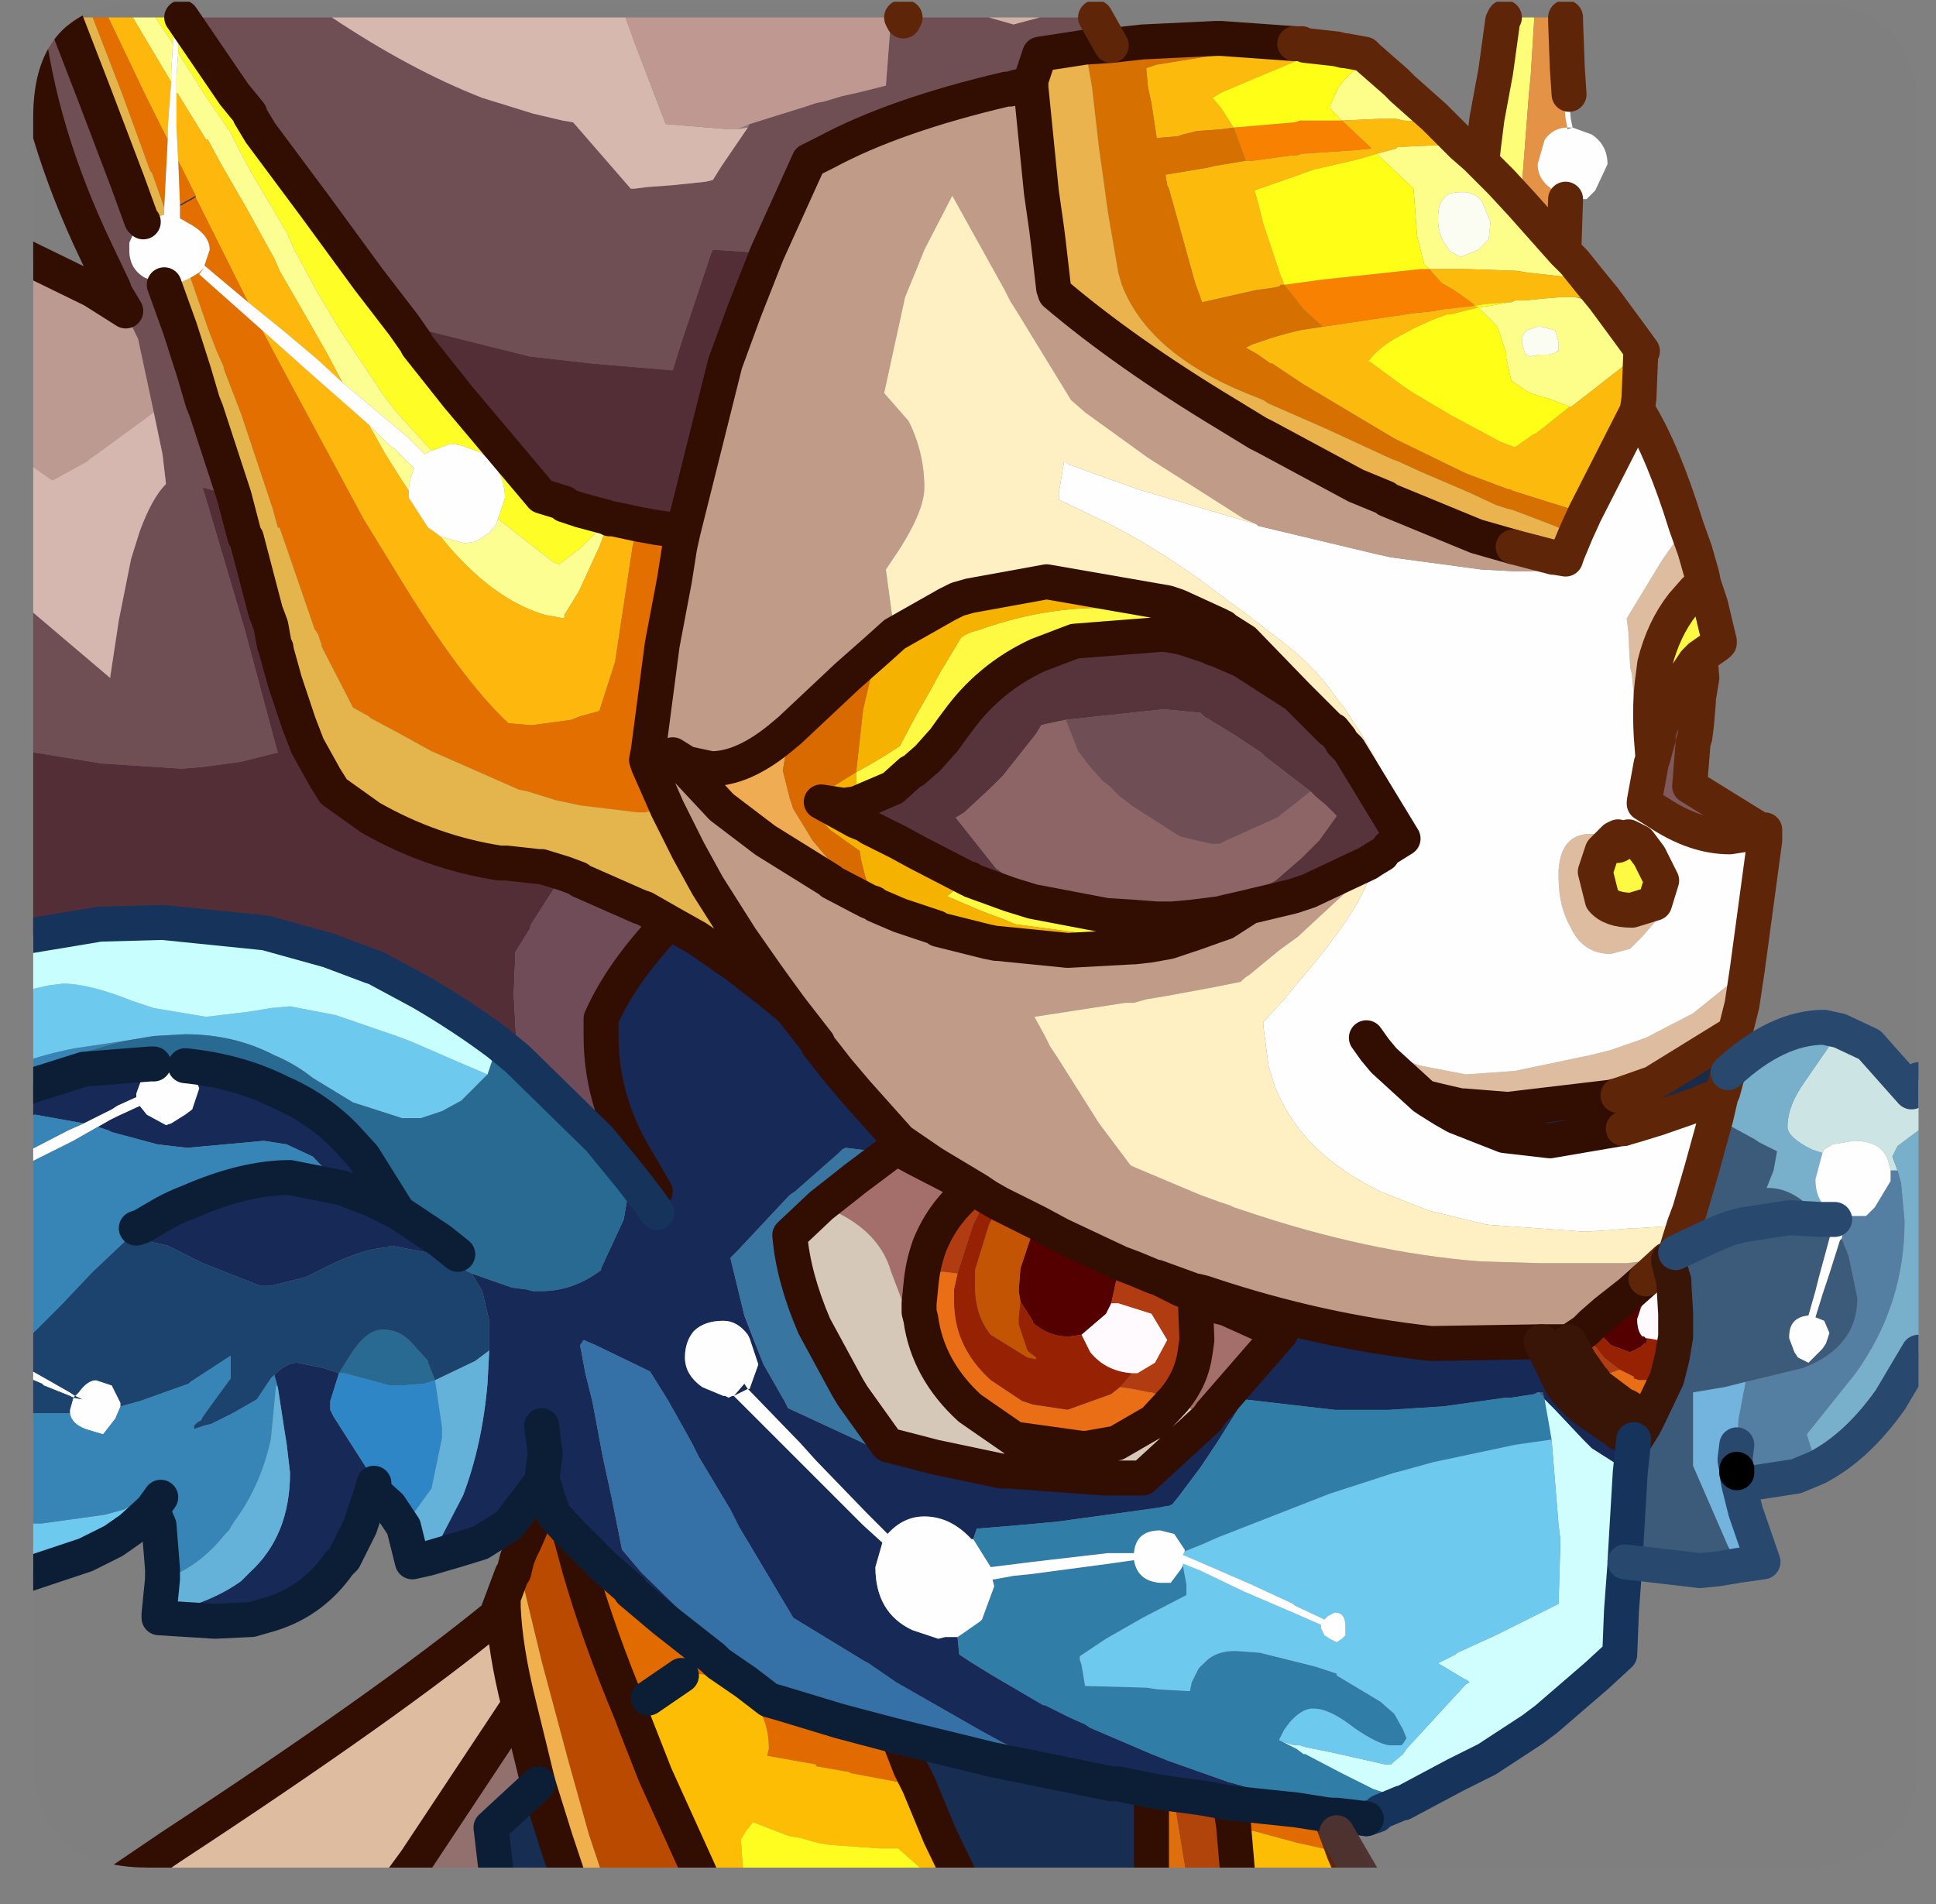 <?xml version="1.0" encoding="UTF-8" standalone="no"?>
<svg xmlns:ffdec="https://www.free-decompiler.com/flash" xmlns:xlink="http://www.w3.org/1999/xlink" ffdec:objectType="frame" height="54.5px" width="55.4px" xmlns="http://www.w3.org/2000/svg">
  <rect width="100%" height="100%" fill="#808080" stroke="none"/>
  <g transform="matrix(1.0, 0.0, 0.0, 1.0, 0.95, 0.05)">
    <clipPath id="clipPath0" transform="matrix(1.0, 0.0, 0.0, 1.0, 0.0, 0.0)">
      <path d="M50.5 0.0 Q53.95 0.0 53.95 3.3 L53.95 50.15 Q53.95 53.4 50.5 53.4 L3.3 53.4 Q0.0 53.4 0.0 50.15 L0.0 3.3 Q0.0 0.0 3.3 0.0 L50.5 0.0" fill="#000000" fill-rule="evenodd" stroke="none"/>
    </clipPath>
    <g clip-path="url(#clipPath0)">
      <use ffdec:characterId="2" height="54.5" transform="matrix(1.0, 0.0, 0.0, 1.0, -0.95, -0.05)" width="55.4" xlink:href="#shape1"/>
    </g>
    <use ffdec:characterId="3" height="53.4" transform="matrix(1.0, 0.0, 0.0, 1.0, 0.0, 0.0)" width="53.95" xlink:href="#shape2"/>
  </g>
  <defs>
    <g id="shape1" transform="matrix(1.0, 0.0, 0.0, 1.0, 0.95, 0.05)">
      <path d="M13.3 53.95 L10.4 53.95 10.95 53.2 13.9 48.75 14.45 51.0 13.1 52.25 13.3 53.95" fill="#92706e" fill-rule="evenodd" stroke="none"/>
      <path d="M47.3 15.0 L47.55 15.7 47.75 16.4 47.8 16.65 47.55 16.85 47.2 17.25 Q46.65 17.95 46.4 18.95 L46.35 19.35 Q46.25 20.05 46.3 21.0 L46.35 21.65 46.3 21.8 46.1 22.9 45.9 21.5 45.9 21.0 45.75 19.25 45.7 19.05 45.65 18.15 45.65 18.05 45.6 17.65 46.6 16.0 47.3 15.0 M49.05 27.7 L48.9 28.7 48.7 29.5 46.35 30.95 45.35 31.3 45.15 31.35 42.2 31.7 40.95 31.6 40.85 31.6 40.2 31.45 39.8 31.35 38.65 30.3 38.4 30.0 39.7 30.45 41.0 30.7 42.4 30.6 44.55 30.15 44.75 30.1 45.15 30.0 46.15 29.65 47.5 28.95 49.05 27.7 M10.4 53.95 L3.8 53.95 3.95 52.8 Q10.2 48.7 13.25 46.2 L13.7 45.0 13.35 45.95 13.45 45.8 13.45 45.95 Q13.5 47.15 13.9 48.75 L10.95 53.2 10.4 53.95 M14.05 44.1 L14.65 42.55 14.65 42.65 14.7 42.75 14.4 43.3 14.05 44.1 M45.25 23.95 L44.9 24.3 44.7 24.9 44.9 25.7 Q45.15 26.0 45.75 26.0 L46.4 25.8 46.65 26.05 46.05 26.75 45.7 27.1 45.15 27.25 Q44.35 27.25 44.0 26.5 43.65 25.9 43.65 25.05 L43.65 24.85 Q43.75 23.45 45.25 23.95" fill="#dfbda1" fill-rule="evenodd" stroke="none"/>
      <path d="M37.3 52.4 L38.2 53.95 37.95 53.95 37.65 53.3 37.5 52.95 37.3 52.4" fill="#886261" fill-rule="evenodd" stroke="none"/>
      <path d="M3.8 53.95 L2.3 53.95 2.55 53.75 3.95 52.8 3.8 53.95" fill="#fbe0c2" fill-rule="evenodd" stroke="none"/>
      <path d="M32.0 53.95 L26.65 53.95 25.95 52.5 25.35 51.05 25.1 50.55 24.75 49.65 27.0 50.2 27.4 50.3 30.85 51.0 30.85 50.95 31.05 51.0 32.0 51.2 32.0 51.6 32.0 51.65 32.0 53.95 M15.4 53.95 L13.3 53.95 13.1 52.25 14.45 51.0 14.95 52.6 15.4 53.95 M31.05 51.0 L30.85 51.0 31.05 51.0" fill="#172d52" fill-rule="evenodd" stroke="none"/>
      <path d="M19.25 53.95 L16.4 53.95 15.9 52.45 15.3 50.3 14.55 47.5 14.2 46.05 13.95 45.0 13.85 44.6 13.85 44.55 13.95 44.3 14.05 44.1 14.4 43.3 14.7 42.75 14.9 43.3 15.35 43.8 15.65 44.9 Q16.2 46.8 17.1 48.95 L17.25 49.35 17.8 50.75 19.25 53.95" fill="#bb4a00" fill-rule="evenodd" stroke="none"/>
      <path d="M16.4 53.95 L15.4 53.95 14.95 52.6 14.45 51.0 13.9 48.75 Q13.5 47.15 13.45 45.95 L13.45 45.8 13.35 45.95 13.7 45.0 13.75 44.95 13.85 44.55 13.85 44.6 13.95 45.0 14.2 46.05 14.55 47.5 15.3 50.3 15.9 52.45 16.4 53.95" fill="#f1b14d" fill-rule="evenodd" stroke="none"/>
      <path d="M37.1 51.9 L37.3 52.4 37.5 52.95 37.35 52.95 36.2 52.7 34.35 52.2 34.25 51.55 36.15 51.75 37.1 51.9 M15.35 43.8 L16.35 44.8 17.1 45.45 17.1 45.5 18.05 46.3 19.45 47.4 19.65 47.15 19.7 47.15 20.4 47.8 21.4 48.7 23.05 49.2 23.8 49.4 24.75 49.65 25.1 50.55 25.35 51.05 25.0 51.0 23.4 50.7 23.3 50.65 23.25 50.65 22.4 50.5 22.4 50.45 21.0 50.2 21.05 50.0 Q21.05 48.75 20.0 48.15 19.4 47.85 18.85 47.85 L18.55 47.9 17.6 48.55 17.5 48.7 17.25 49.35 17.1 48.95 Q16.2 46.8 15.65 44.9 L15.35 43.8 M21.4 48.7 L21.05 48.6 20.4 48.1 19.6 47.55 19.45 47.4 19.6 47.55 20.4 48.1 21.05 48.6 21.4 48.7" fill="#e36b00" fill-rule="evenodd" stroke="none"/>
      <path d="M37.95 53.95 L34.5 53.95 34.35 52.2 36.2 52.7 37.35 52.95 37.5 52.95 37.65 53.3 37.95 53.95 M26.65 53.95 L26.0 53.95 24.75 52.85 24.4 52.85 24.2 52.85 22.8 52.75 22.5 52.7 22.3 52.65 21.95 52.55 21.65 52.5 21.5 52.45 20.6 52.1 20.4 52.35 20.25 52.6 20.35 53.95 19.25 53.95 17.8 50.75 17.25 49.35 17.5 48.7 17.6 48.55 18.55 47.9 18.85 47.85 Q19.4 47.85 20.0 48.15 21.05 48.75 21.05 50.0 L21.0 50.2 22.4 50.45 22.4 50.5 23.25 50.65 23.3 50.65 23.4 50.7 25.0 51.0 25.35 51.05 25.95 52.5 26.65 53.95 M24.25 53.95 L22.7 53.95 Q22.7 53.65 23.0 53.5 L23.45 53.4 23.9 53.55 24.15 53.8 24.25 53.95" fill="#ffbe05" fill-rule="evenodd" stroke="none"/>
      <path d="M34.5 53.95 L33.05 53.95 32.7 51.8 32.65 51.45 32.65 51.3 33.4 51.4 34.25 51.55 34.35 52.2 34.5 53.95" fill="#b1440b" fill-rule="evenodd" stroke="none"/>
      <path d="M33.05 53.95 L32.0 53.95 32.0 51.65 32.0 51.6 32.0 51.2 32.65 51.3 32.65 51.45 32.7 51.8 33.05 53.95" fill="#e06e0d" fill-rule="evenodd" stroke="none"/>
      <path d="M26.0 53.95 L24.25 53.95 24.15 53.8 23.9 53.55 23.45 53.4 23.0 53.5 Q22.7 53.65 22.7 53.95 L20.35 53.95 20.25 52.6 20.4 52.35 20.6 52.1 21.5 52.45 21.65 52.5 21.95 52.55 22.3 52.65 22.5 52.7 22.8 52.75 24.2 52.85 24.4 52.85 24.75 52.85 26.0 53.95" fill="#fffe1f" fill-rule="evenodd" stroke="none"/>
      <path d="M51.7 29.45 L52.55 29.85 53.75 31.2 53.9 30.95 53.95 30.85 53.95 32.3 53.35 32.75 53.2 33.05 53.35 33.45 53.15 33.45 53.1 33.25 Q52.95 32.6 52.1 32.6 L51.5 32.7 51.25 32.85 51.2 32.95 50.9 32.85 Q50.2 32.5 50.2 32.2 50.2 31.6 50.7 30.9 L51.7 29.45" fill="#cde5e5" fill-rule="evenodd" stroke="none"/>
      <path d="M48.5 30.65 Q49.9 29.35 51.25 29.35 L51.7 29.45 50.7 30.9 Q50.2 31.6 50.2 32.2 50.2 32.5 50.9 32.85 L51.2 32.95 51.0 33.7 Q51.0 34.35 51.45 34.6 L51.5 34.65 51.3 34.75 51.45 34.85 51.15 34.85 Q50.45 33.95 49.65 33.95 L49.6 33.95 49.8 33.45 49.9 32.9 49.4 32.65 49.25 32.55 48.15 31.95 48.3 31.3 48.35 31.2 48.5 30.65 M53.95 32.3 L53.95 38.65 53.15 40.0 Q52.2 41.35 51.05 41.95 L50.75 41.0 52.15 39.25 Q53.55 37.3 53.55 34.9 L53.45 33.8 53.35 33.45 53.2 33.05 53.35 32.75 53.95 32.3" fill="#78b1cc" fill-rule="evenodd" stroke="none"/>
      <path d="M51.05 41.95 L50.45 42.2 49.15 42.4 48.95 42.4 48.8 42.4 48.75 42.1 48.75 42.0 48.7 41.75 48.7 41.7 48.75 41.3 48.8 40.55 49.0 39.5 50.65 39.1 Q52.2 38.5 52.2 37.1 L51.95 35.9 51.75 35.4 51.8 35.15 51.9 34.9 51.9 34.75 51.85 34.75 51.6 34.7 51.9 34.75 52.45 34.75 52.7 34.5 53.15 33.75 53.15 33.45 53.35 33.45 53.45 33.8 53.55 34.9 Q53.55 37.3 52.15 39.25 L50.75 41.0 51.05 41.95 M51.5 34.65 L51.6 34.7 51.55 34.85 51.5 35.0 51.45 34.85 51.55 34.85 51.45 34.85 51.3 34.75 51.5 34.65" fill="#5580a3" fill-rule="evenodd" stroke="none"/>
      <path d="M48.8 44.75 L48.2 44.85 47.7 44.9 45.55 44.65 45.7 42.1 45.8 41.15 45.85 41.15 46.1 40.75 46.25 40.45 46.75 39.4 46.9 38.8 47.0 38.2 47.0 37.8 47.0 37.75 47.0 37.55 46.95 36.7 46.95 36.6 46.9 36.45 46.8 36.05 46.8 36.0 46.95 35.85 47.0 35.8 47.95 35.35 48.55 35.1 48.95 35.0 50.25 34.8 51.15 34.85 50.25 34.8 48.95 35.0 48.55 35.1 47.95 35.35 47.0 35.8 47.25 35.0 47.4 34.6 47.75 33.4 48.15 31.95 49.25 32.55 49.4 32.65 49.9 32.9 49.8 33.45 49.6 33.95 49.65 33.95 Q50.45 33.95 51.15 34.85 L51.45 34.85 51.5 35.0 51.4 35.4 51.1 36.5 51.0 36.9 50.8 37.6 Q50.25 37.65 50.25 38.2 L50.25 38.25 50.4 38.65 50.5 38.8 50.8 38.95 51.1 38.65 51.2 38.55 51.3 38.4 51.4 38.1 51.25 37.75 51.0 37.65 51.2 37.0 51.4 36.4 51.7 35.45 51.75 35.4 51.95 35.9 52.2 37.1 Q52.2 38.5 50.65 39.1 L49.0 39.5 48.4 39.65 47.5 39.8 47.5 41.9 48.5 44.2 48.8 44.75 M43.1 39.8 L43.2 39.8 43.25 40.0 43.1 39.8" fill="#3c5b7a" fill-rule="evenodd" stroke="none"/>
      <path d="M48.8 42.4 L49.0 43.2 49.5 44.65 48.8 44.75 48.5 44.2 47.5 41.9 47.5 39.8 48.4 39.65 49.0 39.5 48.8 40.55 48.75 41.3 48.7 41.7 48.7 41.75 48.75 42.0 48.75 42.1 48.8 42.4" fill="#72b5df" fill-rule="evenodd" stroke="none"/>
      <path d="M38.15 52.0 L37.3 51.9 37.1 51.9 36.15 51.75 34.25 51.55 33.4 51.4 32.65 51.3 32.0 51.2 31.05 51.0 30.85 50.95 Q29.8 50.85 27.7 49.8 L27.15 49.5 24.7 48.1 23.9 47.55 23.8 47.5 21.75 46.25 20.5 44.15 20.2 43.65 19.95 43.15 19.05 41.65 19.0 41.55 18.85 41.25 18.6 40.8 18.15 40.0 17.65 39.2 16.1 38.45 15.75 38.3 15.65 38.45 15.8 39.25 16.0 40.05 16.3 41.65 16.55 42.8 16.85 44.3 17.4 44.95 19.65 47.15 19.45 47.4 18.05 46.3 17.1 45.5 17.1 45.45 16.35 44.8 15.35 43.8 14.9 43.3 14.7 42.75 14.65 42.65 14.65 42.55 14.6 42.5 14.55 42.35 13.6 43.6 12.8 44.1 12.15 44.3 11.3 44.55 11.65 44.0 12.3 42.75 Q12.85 41.3 13.0 39.55 L13.05 38.6 13.05 38.35 13.05 38.0 13.05 37.75 12.85 36.9 12.55 36.4 12.7 36.45 13.7 36.8 14.1 36.85 14.3 36.9 14.55 36.9 Q15.45 36.9 16.25 36.3 L16.25 36.25 16.9 34.85 17.1 33.65 17.6 34.3 17.8 34.05 17.1 32.85 Q16.25 31.3 16.25 29.6 L16.25 29.1 Q16.85 27.75 18.2 26.35 L19.0 26.8 19.65 27.25 20.15 27.6 21.05 28.3 21.6 28.75 21.6 28.7 21.75 28.9 22.45 29.8 22.45 29.85 22.65 30.1 23.0 30.55 23.55 31.2 24.8 32.6 25.75 33.25 25.25 33.1 24.7 32.8 24.5 32.95 23.25 32.8 23.15 32.85 23.05 32.95 21.8 34.05 21.65 34.15 20.15 35.75 19.95 35.95 20.35 37.6 20.6 38.25 20.9 39.0 21.5 40.05 21.6 40.25 23.65 41.2 23.75 41.25 23.85 41.3 25.85 41.9 27.15 42.05 27.55 42.05 27.7 42.05 27.9 42.05 30.65 42.25 31.1 42.25 31.7 42.25 31.75 42.25 33.6 40.55 33.7 40.4 35.7 38.1 34.15 37.4 33.95 37.35 33.95 37.3 33.5 36.95 33.65 37.0 Q36.8 38.05 40.0 38.4 L43.15 38.35 43.75 39.6 44.0 39.9 44.3 40.2 44.5 40.35 45.3 40.9 45.35 40.95 45.8 41.15 45.7 42.1 44.6 41.4 44.35 41.15 43.55 40.3 43.25 40.0 43.2 39.8 43.1 39.8 43.05 39.8 42.95 39.85 42.3 39.95 42.15 39.95 40.35 40.2 38.8 40.3 38.55 40.3 38.3 40.3 37.25 40.3 34.65 40.0 33.9 41.2 33.4 41.95 32.8 42.75 32.6 43.0 32.5 43.05 32.45 43.05 32.2 43.1 29.3 43.5 28.2 43.6 27.0 43.7 26.9 44.0 26.85 44.0 Q26.25 43.35 25.5 43.35 24.9 43.35 24.45 43.85 L23.85 43.25 22.4 41.75 21.95 41.25 20.45 39.7 20.05 39.9 21.7 41.55 22.4 42.25 23.75 43.6 24.3 44.1 24.1 44.8 Q24.1 46.1 25.15 46.6 L25.9 46.85 26.1 46.8 26.4 46.8 26.45 46.8 26.5 47.3 26.8 47.5 27.45 47.9 28.9 48.75 28.95 48.75 29.65 49.1 30.1 49.3 30.25 49.4 32.0 50.15 32.5 50.35 33.35 50.65 34.2 50.95 36.2 51.5 37.0 51.7 37.15 51.7 38.2 51.85 38.15 52.0 M9.7 42.6 L9.35 43.65 8.9 44.55 8.75 44.7 Q7.95 45.85 6.6 46.2 L6.25 46.3 5.2 46.35 3.6 46.25 3.6 46.15 Q5.05 45.85 5.95 45.2 L6.2 44.95 Q7.35 43.9 7.35 42.1 L7.25 41.25 7.2 40.95 7.0 39.65 6.9 39.3 Q7.25 38.95 7.55 38.95 L8.3 39.1 8.75 39.25 8.5 40.05 8.5 40.3 8.6 40.5 9.75 42.3 9.75 42.4 9.7 42.6 M-0.45 32.0 L-0.45 31.15 1.45 30.55 3.35 30.4 3.45 30.4 3.15 30.7 2.95 31.25 2.95 31.35 2.4 31.6 2.25 31.7 1.45 32.1 0.05 31.85 -0.45 32.0 M38.6 24.4 L38.3 24.75 38.35 24.55 38.6 24.4 M40.7 31.9 L40.35 31.7 39.95 31.45 39.8 31.35 40.2 31.45 40.85 31.6 40.7 31.9 M22.85 25.2 L23.1 24.95 23.1 25.0 23.9 25.75 22.85 25.2 M33.95 26.1 L34.15 26.05 34.8 25.9 34.1 26.35 33.95 26.1 M17.85 34.65 L17.6 34.3 17.85 34.65 M8.85 33.95 L9.75 34.3 10.25 34.55 10.45 34.65 10.25 34.55 9.75 34.3 8.85 33.95 8.0 33.05 7.25 32.7 6.6 32.6 4.4 32.8 3.55 32.7 2.25 32.35 2.15 32.3 1.85 32.2 2.2 32.0 2.4 31.9 3.05 31.6 3.25 31.85 3.8 32.15 3.95 32.1 4.35 31.85 4.55 31.7 4.75 31.1 4.6 30.7 4.4 30.5 4.35 30.45 Q5.85 30.6 7.05 31.2 8.1 31.65 8.9 32.45 L9.45 33.05 10.45 34.65 11.65 35.45 11.75 35.85 11.55 35.85 10.25 35.6 10.1 35.65 Q9.4 35.7 8.4 36.2 L7.8 36.5 6.8 36.75 6.65 36.75 6.5 36.75 4.85 36.1 3.85 35.6 3.2 35.45 3.05 35.4 2.6 35.5 2.95 35.1 3.1 35.05 3.7 34.7 Q4.05 34.5 4.45 34.35 6.05 33.65 7.35 33.65 L8.85 33.95 M19.15 39.65 L19.75 39.9 19.8 39.9 19.9 39.95 20.0 39.9 20.05 39.9 20.35 39.55 20.45 39.7 20.5 39.7 20.75 39.0 20.5 38.25 20.45 38.15 Q20.15 37.75 19.75 37.75 19.2 37.75 18.9 38.05 18.65 38.35 18.65 38.8 18.65 39.3 19.15 39.65 M14.55 40.75 L14.65 41.55 14.55 42.35 14.65 41.55 14.55 40.75 M21.75 28.9 L21.6 28.75 21.75 28.9" fill="#172957" fill-rule="evenodd" stroke="none"/>
      <path d="M39.2 51.55 L39.15 51.55 38.55 51.8 38.45 51.9 38.15 52.0 38.2 51.85 37.15 51.7 37.0 51.7 36.2 51.5 34.2 50.95 33.35 50.65 32.5 50.35 32.0 50.15 30.25 49.4 30.1 49.3 29.65 49.1 28.95 48.75 28.9 48.75 27.45 47.9 26.8 47.5 26.5 47.3 26.45 46.8 26.6 46.7 27.1 46.35 27.15 46.3 27.5 45.35 27.45 45.15 27.5 45.15 28.05 45.05 28.55 45.0 30.8 44.7 31.5 44.6 Q31.6 45.2 32.25 45.25 L32.55 45.25 32.85 44.85 32.9 44.75 33.0 45.3 33.0 45.4 33.0 45.6 31.75 46.25 30.7 46.85 29.95 47.35 29.95 47.45 30.0 47.6 30.1 48.2 31.85 48.25 32.2 48.3 33.1 48.35 33.15 48.1 33.35 47.7 33.55 47.5 Q33.85 47.2 34.4 47.2 L35.1 47.25 36.7 47.65 37.3 47.85 37.3 47.9 38.55 48.65 38.95 49.0 39.2 49.45 39.3 49.7 39.2 49.85 39.15 49.9 38.9 49.9 38.8 49.9 Q38.45 49.85 37.8 49.4 37.1 48.85 36.65 48.85 L36.55 48.85 Q36.25 48.9 35.95 49.25 L35.8 49.45 35.65 49.75 35.75 49.8 36.15 50.0 36.35 50.15 36.4 50.15 37.45 50.7 38.35 51.15 38.5 51.2 38.65 51.25 39.15 51.5 39.2 51.55 M26.9 44.0 L27.0 43.7 28.2 43.6 29.3 43.5 32.2 43.1 32.45 43.05 32.5 43.05 32.6 43.0 32.8 42.75 33.4 41.95 33.9 41.2 34.65 40.0 37.25 40.3 38.3 40.3 38.55 40.3 38.8 40.3 40.35 40.2 42.15 39.95 42.3 39.95 42.95 39.85 43.05 39.8 43.1 39.8 43.25 40.0 43.4 40.85 43.45 41.15 42.4 41.3 40.05 41.8 39.15 42.05 38.95 42.1 37.1 42.7 33.9 43.95 33.45 44.15 32.95 44.35 32.95 44.3 32.65 43.85 32.25 43.75 Q31.55 43.75 31.5 44.4 L30.75 44.4 28.6 44.65 27.4 44.8 26.9 44.0" fill="#307da9" fill-rule="evenodd" stroke="none"/>
      <path d="M45.55 44.65 L45.55 44.7 45.45 46.05 45.4 47.3 44.75 47.9 43.3 49.15 42.9 49.45 41.6 50.3 40.7 50.75 39.2 51.55 39.15 51.5 38.65 51.25 38.5 51.2 38.35 51.15 37.45 50.7 36.4 50.15 36.35 50.15 36.15 50.0 35.75 49.8 36.1 49.9 36.25 49.9 36.4 49.95 37.15 50.1 38.7 50.45 38.75 50.45 38.85 50.45 38.9 50.4 39.2 50.15 39.3 50.0 41.0 48.15 41.1 48.1 41.05 48.05 40.95 48.0 40.2 47.55 40.7 47.3 40.75 47.25 41.85 46.75 43.65 45.85 43.7 44.15 43.7 44.0 43.65 43.6 43.45 41.15 43.4 40.85 43.25 40.0 43.55 40.3 44.35 41.15 44.6 41.4 45.7 42.1 45.55 44.65" fill="#d1ffff" fill-rule="evenodd" stroke="none"/>
      <path d="M3.4 43.15 L2.8 43.7 2.3 44.05 1.5 44.45 -0.45 45.1 -0.45 43.55 0.25 43.55 2.05 43.3 2.6 43.15 2.95 42.95 3.4 42.55 3.5 42.6 3.65 42.8 3.4 43.15 M-0.45 30.4 L-0.45 28.35 0.45 28.15 0.85 28.1 Q1.6 28.1 2.85 28.6 L3.45 28.8 4.95 29.05 6.2 28.9 6.8 28.8 7.35 28.75 8.65 29.0 10.4 29.6 10.8 29.75 11.95 30.25 13.0 30.7 12.25 31.45 11.7 31.75 11.1 31.95 10.55 31.95 9.15 31.5 8.0 30.8 Q7.5 30.4 6.9 30.15 5.75 29.55 4.35 29.55 L3.45 29.6 2.55 29.75 1.2 29.95 Q0.4 30.1 -0.45 30.4 M32.95 44.35 L33.45 44.15 33.9 43.95 37.1 42.7 38.95 42.1 39.15 42.05 40.05 41.8 42.4 41.3 43.45 41.15 43.65 43.6 43.7 44.0 43.7 44.15 43.65 45.85 41.85 46.75 40.75 47.25 40.7 47.3 40.2 47.55 40.95 48.0 41.05 48.05 41.1 48.1 41.0 48.15 39.3 50.0 39.2 50.15 38.9 50.4 38.85 50.45 38.75 50.45 38.7 50.45 37.15 50.1 36.4 49.95 36.25 49.9 36.1 49.9 35.75 49.8 35.65 49.75 35.8 49.45 35.95 49.25 Q36.25 48.9 36.55 48.85 L36.65 48.85 Q37.1 48.85 37.8 49.4 38.45 49.85 38.8 49.9 L38.9 49.9 39.15 49.9 39.2 49.85 39.3 49.7 39.2 49.45 38.95 49.0 38.55 48.65 37.3 47.9 37.3 47.85 36.7 47.65 35.1 47.25 34.4 47.2 Q33.85 47.2 33.55 47.5 L33.35 47.7 33.15 48.1 33.1 48.35 32.2 48.3 31.85 48.25 30.1 48.2 30.0 47.6 29.95 47.45 29.95 47.35 30.7 46.85 31.75 46.25 33.0 45.6 33.0 45.4 33.0 45.3 32.9 44.75 32.9 44.7 33.4 44.9 34.65 45.5 36.05 46.1 36.85 46.45 36.85 46.55 36.95 46.75 37.1 46.85 37.3 46.95 37.45 46.85 37.55 46.75 37.55 46.65 37.55 46.6 37.55 46.5 Q37.55 46.1 37.25 46.1 L37.05 46.2 36.95 46.3 36.1 45.9 36.05 45.85 34.75 45.25 33.25 44.6 32.9 44.45 32.95 44.35" fill="#6ecaef" fill-rule="evenodd" stroke="none"/>
      <path d="M25.75 33.25 L27.0 34.0 26.9 33.95 25.25 33.1 25.75 33.25 M32.15 36.5 L33.25 36.9 33.3 36.9 33.5 36.95 33.95 37.3 33.95 37.35 33.25 37.0 32.85 36.85 32.15 36.5 M27.7 42.05 L27.55 42.05 27.15 42.05 25.85 41.9 23.85 41.3 23.75 41.25 23.65 41.2 21.6 40.25 21.5 40.05 20.9 39.0 20.6 38.25 20.35 37.6 19.95 35.95 20.15 35.75 21.65 34.15 21.8 34.05 23.05 32.95 23.15 32.85 23.25 32.8 24.5 32.95 24.3 33.1 23.5 33.7 23.25 33.9 22.55 34.45 21.65 35.3 Q21.75 36.5 22.35 37.9 L23.3 39.65 23.45 39.9 24.45 41.3 25.8 41.65 27.7 42.05" fill="#3875a1" fill-rule="evenodd" stroke="none"/>
      <path d="M19.65 47.15 L17.4 44.95 16.85 44.3 16.55 42.8 16.3 41.65 16.0 40.05 15.8 39.25 15.65 38.45 15.75 38.3 16.1 38.45 17.65 39.2 18.15 40.0 18.6 40.8 18.85 41.25 19.0 41.55 19.05 41.65 19.95 43.15 20.2 43.65 20.5 44.15 21.75 46.25 23.8 47.5 23.9 47.55 24.7 48.1 27.15 49.5 27.7 49.8 Q29.8 50.85 30.85 50.95 L30.85 51.0 27.4 50.3 27.0 50.2 24.75 49.65 23.8 49.4 23.05 49.2 21.4 48.7 20.4 47.8 19.7 47.15 19.65 47.15" fill="#3571a7" fill-rule="evenodd" stroke="none"/>
      <path d="M-0.45 17.1 L2.2 19.35 2.45 17.7 2.8 15.95 3.05 15.15 Q3.4 14.2 3.8 13.8 L3.7 12.95 3.45 11.75 3.0 9.65 2.3 8.2 1.8 7.15 Q0.15 3.7 -0.2 0.45 L0.9 0.45 1.75 2.65 2.7 5.15 3.1 6.25 3.15 6.3 3.1 6.3 3.05 6.35 2.95 6.45 2.75 6.9 2.75 7.1 Q2.75 7.65 3.2 7.9 L3.75 8.1 4.2 9.35 4.6 10.6 4.85 11.45 4.95 11.7 5.75 14.15 4.85 13.9 6.05 17.95 7.0 21.5 6.95 21.5 5.95 21.75 4.85 21.9 4.25 21.95 1.95 21.8 -0.2 21.45 -0.45 21.4 -0.45 17.1 M4.25 0.45 L8.55 0.45 Q10.8 1.95 12.85 2.75 L14.3 3.2 15.15 3.4 15.45 3.45 17.1 5.35 17.2 5.35 17.6 5.3 18.3 5.25 19.25 5.15 19.45 5.1 19.7 4.7 20.45 3.6 20.5 3.5 22.1 3.0 22.4 2.9 22.65 2.85 23.15 2.7 23.6 2.6 24.4 2.4 24.55 0.45 24.85 0.45 24.9 0.55 24.95 0.45 27.35 0.45 28.05 0.65 28.8 0.45 30.4 0.45 30.85 1.25 30.1 1.3 29.45 1.4 28.8 1.5 28.55 2.25 28.55 2.35 28.55 2.45 27.95 2.5 27.85 2.5 Q24.65 3.25 22.7 4.3 L22.2 4.55 21.0 7.2 19.5 7.1 19.45 7.1 19.4 7.2 18.55 9.75 18.3 10.55 15.95 10.35 14.2 10.15 10.6 9.25 9.6 7.95 8.1 5.9 6.5 3.75 6.2 3.25 6.2 3.2 5.75 2.65 4.25 0.45 M28.55 2.35 L28.1 2.45 27.95 2.5 28.1 2.45 28.55 2.35" fill="#6f4f54" fill-rule="evenodd" stroke="none"/>
      <path d="M-0.45 26.8 L-0.45 21.4 -0.2 21.45 1.95 21.8 4.25 21.95 4.85 21.9 5.95 21.75 6.95 21.5 7.0 21.5 6.05 17.95 4.85 13.9 5.75 14.15 6.05 15.3 6.1 15.35 6.65 17.45 6.8 17.85 6.9 18.4 6.95 18.5 6.95 18.55 7.2 19.45 7.6 20.65 7.85 21.3 8.35 22.2 8.6 22.6 9.65 23.35 Q11.4 24.35 13.35 24.65 L13.55 24.65 14.45 24.75 14.55 24.75 15.2 24.95 15.05 25.15 14.25 26.4 14.2 26.55 13.8 27.2 13.75 28.4 13.85 30.25 13.3 29.8 Q12.3 29.05 11.1 28.35 L9.8 27.65 9.65 27.6 8.45 27.15 6.65 26.65 3.7 26.35 1.9 26.4 -0.2 26.75 -0.45 26.8 M21.0 7.2 L20.35 8.85 19.8 10.35 18.6 15.15 17.85 15.05 17.3 14.95 16.6 14.8 16.5 14.8 16.4 14.75 15.65 14.55 15.2 14.4 15.2 14.35 14.55 14.15 12.15 11.3 11.0 9.85 10.95 9.75 10.6 9.25 14.2 10.15 15.95 10.35 18.3 10.55 18.55 9.75 19.4 7.2 19.45 7.1 19.5 7.1 21.0 7.2 M4.65 5.55 L4.65 5.6 4.2 5.85 4.2 5.8 4.65 5.55" fill="#532e36" fill-rule="evenodd" stroke="none"/>
      <path d="M8.55 0.45 L16.95 0.45 17.2 1.15 18.1 3.5 19.9 3.65 20.15 3.65 20.45 3.6 19.7 4.7 19.45 5.1 19.25 5.15 18.3 5.25 17.6 5.3 17.2 5.35 17.1 5.35 15.45 3.45 15.15 3.4 14.3 3.2 12.85 2.75 Q10.8 1.95 8.55 0.45" fill="#d7b9af" fill-rule="evenodd" stroke="none"/>
      <path d="M16.95 0.45 L24.55 0.45 24.4 2.4 23.6 2.6 23.15 2.7 22.65 2.85 22.4 2.9 22.1 3.0 20.5 3.5 20.15 3.65 19.9 3.65 18.1 3.5 17.2 1.15 16.95 0.45" fill="#c09992" fill-rule="evenodd" stroke="none"/>
      <path d="M27.35 0.45 L28.8 0.45 28.05 0.65 27.35 0.45" fill="#d3b3a8" fill-rule="evenodd" stroke="none"/>
      <path d="M13.85 30.25 L13.75 28.4 13.8 27.2 14.2 26.55 14.25 26.4 15.05 25.15 15.2 24.95 15.6 25.1 15.65 25.15 17.35 25.9 17.5 25.95 18.2 26.35 Q16.85 27.75 16.25 29.1 L16.25 29.6 Q16.25 31.3 17.1 32.85 L17.8 34.05 17.6 34.3 17.1 33.65 16.2 32.55 13.85 30.25 M23.55 23.45 L22.55 22.9 23.2 23.0 23.55 22.95 23.55 23.45" fill="#704c58" fill-rule="evenodd" stroke="none"/>
      <path d="M3.45 11.75 L1.95 12.85 1.6 13.1 1.55 13.15 0.55 13.7 -0.45 13.0 -0.45 7.2 1.7 8.25 2.65 8.85 2.35 8.35 2.3 8.2 3.0 9.65 3.45 11.75" fill="#bd9b92" fill-rule="evenodd" stroke="none"/>
      <path d="M-0.45 17.1 L-0.45 13.0 0.55 13.7 1.55 13.15 1.6 13.1 1.95 12.85 3.45 11.75 3.7 12.95 3.8 13.8 Q3.4 14.2 3.05 15.15 L2.8 15.95 2.45 17.7 2.2 19.35 -0.45 17.1" fill="#d6b8b0" fill-rule="evenodd" stroke="none"/>
      <path d="M45.7 36.95 L45.8 37.1 46.0 37.4 45.9 37.7 Q45.9 38.05 46.05 38.2 L46.1 38.2 46.15 38.25 46.2 38.25 46.15 38.4 46.1 38.4 46.05 38.45 46.0 38.5 45.7 38.65 45.15 38.45 44.75 38.05 44.6 37.85 45.0 37.5 45.7 36.95 M28.75 34.95 L29.4 35.3 31.1 36.1 30.85 37.25 30.7 37.55 30.0 38.15 29.65 38.2 29.6 38.2 Q29.05 38.2 28.6 37.8 L28.6 37.75 28.25 37.2 28.2 36.9 28.25 36.25 28.65 35.05 28.75 34.95" fill="#540000" fill-rule="evenodd" stroke="none"/>
      <path d="M45.4 39.15 L44.7 39.4 44.6 39.4 44.25 38.9 43.95 38.35 44.0 38.35 44.1 38.25 44.4 38.05 44.6 38.35 44.95 38.8 45.4 39.15 M27.0 34.0 L27.3 34.2 26.9 35.0 26.45 36.4 26.05 36.35 Q25.6 36.35 25.45 36.65 L25.35 37.25 25.4 36.75 Q25.45 36.15 25.65 35.6 26.05 34.6 26.9 33.95 L27.0 34.0 M31.1 36.1 L31.5 36.25 32.1 36.5 32.15 36.5 32.85 36.85 33.25 37.0 33.3 38.3 33.25 38.65 Q33.15 39.4 32.65 40.0 L32.45 39.95 32.0 39.8 31.95 39.8 31.45 39.7 31.1 39.65 31.45 39.25 31.5 39.25 31.6 39.25 32.1 38.95 32.45 38.3 32.0 37.55 31.05 37.25 30.85 37.25 31.1 36.1" fill="#b33c12" fill-rule="evenodd" stroke="none"/>
      <path d="M43.95 38.35 L44.25 38.9 44.6 39.4 44.1 39.55 43.85 39.6 43.75 39.6 43.15 38.35 43.95 38.35 M22.55 34.45 L23.25 33.9 23.5 33.7 24.3 33.1 24.5 32.95 24.7 32.8 25.25 33.1 26.9 33.95 Q26.05 34.6 25.65 35.6 25.45 36.15 25.4 36.75 L25.35 37.25 25.35 37.35 25.35 37.45 25.35 37.5 25.35 37.75 25.45 38.2 25.45 38.3 25.15 37.9 24.95 37.4 24.55 36.35 Q24.25 35.3 23.1 34.7 L22.75 34.55 22.55 34.45 M33.6 40.55 L32.65 40.0 Q33.15 39.4 33.25 38.65 L33.3 38.3 33.25 37.0 33.95 37.35 34.15 37.4 35.7 38.1 33.7 40.4 33.6 40.55" fill="#a56e6b" fill-rule="evenodd" stroke="none"/>
      <path d="M46.25 40.45 L46.1 40.75 45.85 41.15 45.8 41.15 45.35 40.95 45.3 40.9 44.5 40.35 44.3 40.2 44.0 39.9 43.75 39.6 43.85 39.6 44.1 39.55 44.6 39.4 44.65 39.45 44.75 39.6 45.55 40.2 45.6 40.2 45.85 40.35 46.25 40.45 M27.7 42.05 L25.8 41.65 24.45 41.3 23.45 39.9 23.3 39.65 22.35 37.9 Q21.75 36.5 21.65 35.3 L22.55 34.45 22.75 34.55 23.1 34.7 Q24.25 35.3 24.55 36.35 L24.95 37.4 25.15 37.9 25.45 38.3 25.45 38.2 25.35 37.75 25.35 37.5 25.4 37.7 Q25.6 39.15 26.8 40.25 L28.1 41.15 28.2 41.15 30.0 41.4 30.15 41.4 31.0 41.25 31.95 40.7 32.05 40.65 32.65 40.0 33.6 40.55 31.75 42.25 31.7 42.25 31.1 42.25 30.65 42.25 27.9 42.05 27.7 42.05" fill="#d6c9b9" fill-rule="evenodd" stroke="none"/>
      <path d="M27.65 34.4 L28.05 34.6 28.75 34.95 28.65 35.05 28.25 36.25 28.2 36.9 28.25 37.2 28.2 37.65 28.2 37.85 28.45 38.6 28.5 38.65 28.7 38.8 28.7 38.85 28.45 38.8 27.4 38.15 Q26.95 37.6 26.95 36.75 L26.95 36.7 26.95 36.3 27.35 35.0 27.65 34.4" fill="#c35403" fill-rule="evenodd" stroke="none"/>
      <path d="M46.8 36.0 L46.8 36.05 46.9 36.45 46.95 36.6 46.65 36.7 46.6 36.7 46.25 36.95 46.15 37.05 46.0 37.4 45.8 37.1 45.7 36.95 46.15 36.55 46.75 36.0 46.8 36.0 M47.0 38.2 L46.9 38.8 46.75 39.4 46.35 39.45 45.95 39.45 45.8 39.4 45.8 39.35 45.4 39.15 44.95 38.8 44.6 38.35 44.4 38.05 44.6 37.85 44.75 38.05 45.15 38.45 45.7 38.65 46.0 38.5 46.05 38.45 46.1 38.4 46.15 38.4 46.2 38.25 46.5 38.3 47.0 38.2 M27.3 34.2 L27.65 34.4 27.35 35.0 26.95 36.3 26.95 36.7 26.95 36.75 Q26.95 37.6 27.4 38.15 L28.45 38.8 28.7 38.85 28.7 38.8 28.5 38.65 28.45 38.6 28.2 37.85 28.2 37.65 28.25 37.2 28.6 37.75 28.6 37.8 Q29.05 38.2 29.6 38.2 L29.65 38.2 30.0 38.15 30.25 38.65 Q30.7 39.2 31.45 39.25 L31.1 39.65 30.85 39.85 29.6 40.3 28.6 40.15 28.3 40.05 27.4 39.45 Q26.35 38.5 26.35 37.2 L26.35 36.85 26.45 36.4 26.9 35.0 27.3 34.2" fill="#972103" fill-rule="evenodd" stroke="none"/>
      <path d="M46.75 39.4 L46.25 40.45 45.85 40.35 45.6 40.2 45.55 40.2 44.75 39.6 44.65 39.45 44.6 39.4 44.7 39.4 45.4 39.15 45.8 39.35 45.8 39.4 45.95 39.45 46.35 39.45 46.75 39.4 M25.35 37.25 L25.45 36.65 Q25.6 36.35 26.05 36.35 L26.45 36.4 26.35 36.85 26.35 37.2 Q26.35 38.5 27.4 39.45 L28.3 40.05 28.6 40.15 29.6 40.3 30.85 39.85 31.1 39.65 31.45 39.7 31.95 39.8 32.0 39.8 32.45 39.95 32.65 40.0 32.05 40.65 31.95 40.7 31.0 41.25 30.15 41.4 30.0 41.4 28.2 41.15 28.1 41.15 26.8 40.25 Q25.6 39.15 25.4 37.7 L25.35 37.5 25.35 37.45 25.35 37.35 25.35 37.25" fill="#ea6e16" fill-rule="evenodd" stroke="none"/>
      <path d="M46.95 36.6 L46.95 36.7 47.0 37.55 47.0 37.75 47.0 37.8 47.0 38.2 46.5 38.3 46.2 38.25 46.15 38.25 46.1 38.2 46.05 38.2 Q45.9 38.05 45.9 37.7 L46.0 37.4 46.15 37.05 46.25 36.95 46.6 36.7 46.65 36.7 46.95 36.6 M31.45 39.25 Q30.7 39.2 30.25 38.65 L30.0 38.15 30.7 37.55 30.85 37.25 31.05 37.25 32.0 37.55 32.45 38.3 32.1 38.95 31.6 39.25 31.5 39.25 31.45 39.25" fill="#fffbff" fill-rule="evenodd" stroke="none"/>
      <path d="M3.5 0.45 L4.0 0.45 4.0 0.55 4.0 1.2 3.5 0.45 M4.15 0.45 L4.25 0.45 5.75 2.65 6.2 3.2 6.2 3.25 6.5 3.75 8.1 5.9 9.6 7.95 10.6 9.25 10.95 9.75 11.0 9.85 12.15 11.3 14.55 14.15 15.2 14.35 15.2 14.4 15.65 14.55 16.4 14.75 16.05 15.25 15.7 15.6 15.65 15.65 15.05 16.1 14.9 16.05 13.3 14.8 13.5 14.2 Q13.5 13.6 13.1 13.15 L12.8 12.9 12.25 12.7 11.95 12.65 11.4 12.85 10.4 11.75 10.05 11.3 9.15 9.95 8.75 9.35 8.15 8.35 7.45 7.05 7.25 6.6 6.25 4.9 5.9 4.25 5.6 3.65 5.55 3.65 5.55 3.6 4.9 2.65 4.3 1.7 4.15 1.45 4.15 0.55 4.15 0.45" fill="#fffe26" fill-rule="evenodd" stroke="none"/>
      <path d="M2.85 0.45 L3.5 0.45 4.0 1.2 3.95 2.0 3.95 2.3 2.85 0.45 M4.15 1.45 L4.3 1.7 4.9 2.65 5.55 3.6 5.55 3.65 5.6 3.65 5.9 4.25 6.25 4.9 7.25 6.6 7.45 7.05 8.15 8.35 8.75 9.35 9.15 9.95 10.05 11.3 10.4 11.75 11.4 12.85 11.2 12.95 10.7 12.45 8.85 10.9 8.4 10.05 8.0 9.35 7.6 8.65 7.05 7.7 6.9 7.35 6.1 5.9 5.35 4.6 5.0 3.95 4.95 3.95 4.15 2.65 4.1 2.6 4.1 2.15 4.15 1.45 M13.3 14.8 L14.9 16.05 15.05 16.1 15.65 15.65 15.7 15.6 16.05 15.25 16.4 14.75 16.5 14.8 16.2 15.6 15.65 16.8 15.6 16.9 15.2 17.55 15.2 17.65 14.65 17.55 Q13.1 17.1 11.65 15.3 L12.35 15.5 12.65 15.45 12.9 15.3 13.05 15.2 13.25 14.95 13.3 14.8 M9.6 12.1 L9.75 12.25 10.2 12.7 10.35 12.8 10.9 13.35 Q10.75 13.7 10.75 14.0 L10.55 13.7 10.05 12.9 9.6 12.1" fill="#fdff92" fill-rule="evenodd" stroke="none"/>
      <path d="M2.15 0.45 L2.85 0.45 3.95 2.3 3.85 3.6 3.85 3.65 3.85 3.95 3.2 2.65 2.15 0.45 M16.5 14.8 L16.6 14.8 17.3 14.95 17.15 15.6 16.65 18.9 16.2 20.3 15.65 20.45 15.4 20.55 14.3 20.7 14.2 20.7 13.6 20.65 Q12.25 19.4 10.4 16.35 L9.45 14.8 7.0 10.25 6.55 9.4 7.95 10.65 9.6 12.1 10.05 12.9 10.55 13.7 10.75 14.0 10.75 14.1 10.75 14.2 11.3 15.05 11.45 15.15 11.65 15.3 Q13.1 17.1 14.65 17.55 L15.2 17.65 15.2 17.55 15.6 16.9 15.65 16.8 16.2 15.6 16.5 14.8 M4.1 2.6 L4.15 2.65 4.95 3.95 5.0 3.95 5.35 4.6 6.1 5.9 6.9 7.35 7.05 7.7 7.6 8.65 8.0 9.35 8.4 10.05 8.85 10.9 8.15 10.25 7.2 9.45 6.15 8.6 5.7 7.7 4.65 5.6 4.65 5.55 4.15 4.55 4.1 3.6 4.1 2.6" fill="#ffb90d" fill-rule="evenodd" stroke="none"/>
      <path d="M1.7 0.45 L2.15 0.45 3.2 2.65 3.85 3.95 3.75 5.9 3.4 4.9 3.35 4.85 2.55 2.65 1.7 0.45 M18.6 15.15 L18.5 15.6 18.35 16.55 18.0 18.4 17.6 21.45 17.55 21.7 17.6 21.85 18.15 23.1 18.0 23.1 17.5 23.2 17.3 23.2 15.65 23.0 14.95 22.85 14.15 22.6 13.9 22.55 11.4 21.45 10.4 20.9 9.65 20.5 9.6 20.45 9.15 20.2 9.1 20.1 8.25 18.45 8.25 18.4 8.15 18.1 8.05 17.95 7.05 15.05 7.0 15.05 6.85 14.5 5.95 11.8 5.45 10.5 5.45 10.45 5.25 10.0 5.0 9.35 4.5 7.9 4.75 7.75 4.9 7.6 4.75 7.8 6.55 9.4 7.0 10.25 9.45 14.8 10.4 16.35 Q12.25 19.4 13.6 20.65 L14.2 20.7 14.3 20.7 15.4 20.55 15.65 20.45 16.2 20.3 16.65 18.9 17.15 15.6 17.3 14.95 17.85 15.05 18.6 15.15 M4.15 4.55 L4.65 5.55 4.2 5.8 4.15 4.55 M4.65 5.6 L5.7 7.7 6.15 8.6 4.9 7.55 5.05 7.1 Q5.05 6.7 4.55 6.4 L4.2 6.2 4.2 5.85 4.65 5.6" fill="#e46f00" fill-rule="evenodd" stroke="none"/>
      <path d="M0.9 0.45 L1.7 0.45 2.55 2.65 3.35 4.85 3.4 4.9 3.75 5.9 3.75 6.1 3.3 6.2 3.15 6.3 3.1 6.25 2.7 5.15 1.75 2.65 0.9 0.45 M15.2 24.95 L14.55 24.75 14.45 24.75 13.55 24.65 13.35 24.65 Q11.4 24.35 9.65 23.35 L8.6 22.6 8.35 22.2 7.85 21.3 7.6 20.65 7.2 19.45 6.95 18.55 6.95 18.5 6.9 18.4 6.8 17.85 6.65 17.45 6.1 15.35 6.05 15.3 5.75 14.15 4.95 11.7 4.85 11.45 4.6 10.6 4.2 9.35 3.75 8.1 3.9 8.1 4.05 8.1 4.4 7.95 4.5 7.9 5.0 9.35 5.25 10.0 5.45 10.45 5.45 10.5 5.95 11.8 6.85 14.5 7.0 15.05 7.05 15.05 8.05 17.95 8.15 18.1 8.25 18.4 8.25 18.45 9.1 20.1 9.15 20.2 9.6 20.45 9.65 20.5 10.4 20.9 11.4 21.45 13.9 22.55 14.15 22.6 14.95 22.85 15.65 23.0 17.3 23.2 17.5 23.2 18.0 23.1 18.15 23.1 18.2 23.2 18.45 23.7 18.75 24.3 19.3 25.3 20.25 26.8 20.95 27.8 21.2 28.15 21.6 28.7 21.6 28.75 21.05 28.3 20.15 27.6 19.65 27.25 19.0 26.8 18.2 26.35 17.5 25.95 17.35 25.9 15.65 25.15 15.6 25.1 15.2 24.95" fill="#e5b64c" fill-rule="evenodd" stroke="none"/>
      <path d="M41.45 4.6 L41.5 4.15 41.6 3.35 41.85 2.0 42.05 0.55 42.1 0.45 42.95 0.45 42.95 0.55 42.85 2.15 42.8 2.65 42.6 5.25 42.6 5.8 42.0 5.15 41.8 4.95 41.45 4.6" fill="#fffe77" fill-rule="evenodd" stroke="none"/>
      <path d="M42.95 0.45 L43.55 0.45 43.6 1.15 43.8 2.85 43.85 3.35 43.9 3.6 Q43.5 3.6 43.25 3.95 L43.05 4.65 Q43.05 5.15 43.6 5.45 L43.8 5.6 43.85 5.65 43.8 7.15 42.6 5.8 42.6 5.25 42.8 2.65 42.85 2.15 42.95 0.55 42.95 0.45 M43.75 0.45 L43.85 0.45 43.85 0.55 43.9 1.9 43.95 2.65 43.8 1.2 43.75 0.45" fill="#e49346" fill-rule="evenodd" stroke="none"/>
      <path d="M38.2 1.6 L39.0 2.3 39.2 2.5 40.1 3.3 40.25 3.45 39.2 3.4 39.0 3.35 38.55 3.35 37.45 3.4 37.1 3.05 37.1 3.0 37.35 2.45 37.55 2.2 37.6 2.15 38.2 1.6 M40.9 4.1 L41.3 4.45 41.45 4.6 41.8 4.95 42.0 5.15 42.6 5.8 43.8 7.15 44.1 7.45 44.5 7.95 44.1 7.9 43.65 7.85 42.75 7.75 42.45 7.7 41.0 7.65 40.95 7.65 40.4 7.65 39.95 7.65 39.8 7.5 39.6 6.7 39.5 5.35 38.45 4.35 39.0 4.2 39.05 4.15 39.2 4.15 40.3 4.1 40.75 4.1 40.9 4.1 M44.95 8.5 L45.65 9.45 46.05 10.0 46.0 10.1 45.9 10.1 45.8 10.2 44.0 11.6 43.6 11.45 43.35 11.35 43.15 11.3 43.0 11.25 42.85 11.2 42.75 11.15 42.3 10.85 42.15 10.2 42.15 10.05 41.9 9.3 41.35 8.75 41.7 8.7 42.25 8.6 42.3 8.6 42.4 8.55 42.55 8.55 42.65 8.55 43.15 8.5 43.75 8.45 43.85 8.45 44.1 8.45 44.3 8.5 44.5 8.5 44.95 8.5 M40.85 5.45 Q40.45 5.45 40.35 5.65 40.2 5.8 40.2 6.2 40.2 6.7 40.45 7.0 L40.55 7.15 40.85 7.3 41.35 7.1 41.65 6.8 41.7 6.3 41.45 5.7 Q41.3 5.5 41.0 5.45 L40.85 5.45 M42.6 9.75 L42.7 10.1 42.85 10.15 43.1 10.1 43.15 10.1 43.35 10.1 43.55 10.05 43.6 10.0 43.65 10.0 43.65 9.75 43.55 9.4 43.35 9.35 43.15 9.3 43.05 9.3 42.75 9.4 Q42.6 9.5 42.6 9.75" fill="#feff8a" fill-rule="evenodd" stroke="none"/>
      <path d="M40.25 3.45 L40.35 3.55 40.9 4.1 40.75 4.1 40.3 4.1 39.2 4.15 39.05 4.15 39.0 4.2 38.45 4.35 37.95 4.5 37.75 4.55 36.65 4.8 36.1 5.0 35.95 5.05 34.95 5.4 35.05 5.75 35.2 6.35 35.7 7.85 35.75 7.95 35.8 8.1 35.7 8.1 35.65 8.15 35.4 8.2 35.0 8.25 33.45 8.6 33.25 8.05 32.5 5.35 32.45 5.25 32.4 4.95 33.6 4.75 33.8 4.7 34.7 4.55 34.75 4.55 34.9 4.55 36.0 4.4 36.15 4.4 36.3 4.35 37.8 4.25 38.3 4.2 37.45 3.4 38.55 3.35 39.0 3.35 39.2 3.4 40.25 3.45 M44.5 7.95 L44.95 8.5 44.5 8.5 44.1 8.45 43.85 8.45 43.75 8.45 43.15 8.5 42.65 8.55 42.55 8.55 42.4 8.55 42.3 8.6 42.25 8.6 41.55 8.65 41.25 8.7 41.35 8.75 40.55 8.95 40.45 8.95 40.05 9.1 39.5 9.35 38.95 9.65 Q38.45 9.95 38.2 10.3 L38.25 10.3 39.2 11.0 39.5 11.2 40.6 11.85 42.0 12.6 42.4 12.75 42.9 12.4 43.0 12.35 43.2 12.2 43.95 11.6 44.0 11.6 45.8 10.2 45.9 10.1 46.0 10.1 45.95 11.35 45.9 11.7 45.95 11.75 45.85 11.8 44.4 14.65 44.1 14.55 43.95 14.5 43.3 14.3 42.35 14.0 42.25 13.95 42.2 13.95 41.0 13.5 39.15 12.6 39.05 12.55 38.95 12.5 36.35 10.95 35.45 10.35 35.4 10.35 35.05 10.1 34.7 9.9 34.9 9.8 35.5 9.6 35.85 9.5 36.25 9.4 36.9 9.3 38.25 9.1 39.6 8.9 39.65 8.9 40.1 8.85 40.35 8.8 41.25 8.7 41.15 8.6 40.65 8.25 40.3 8.05 39.95 7.65 40.4 7.65 40.95 7.65 41.0 7.65 42.45 7.7 42.75 7.75 43.65 7.85 44.1 7.9 44.5 7.95 M37.3 1.4 L36.4 1.65 36.35 1.65 36.25 1.65 34.35 2.45 34.0 2.6 33.75 2.75 34.0 3.05 34.35 3.6 34.0 3.65 33.3 3.7 32.9 3.8 32.75 3.85 32.15 3.9 32.0 2.9 31.9 2.45 31.85 1.9 32.15 1.8 34.0 1.5 36.25 1.4 36.3 1.4 36.4 1.4 37.2 1.4 37.3 1.4" fill="#fdbb0d" fill-rule="evenodd" stroke="none"/>
      <path d="M40.85 5.45 L41.0 5.45 Q41.3 5.5 41.45 5.7 L41.7 6.3 41.65 6.8 41.35 7.1 40.85 7.3 40.55 7.15 40.45 7.0 Q40.2 6.7 40.2 6.2 40.2 5.8 40.35 5.65 40.45 5.45 40.85 5.45 M42.6 9.75 Q42.6 9.5 42.75 9.4 L43.05 9.3 43.15 9.3 43.35 9.35 43.55 9.4 43.65 9.75 43.65 10.0 43.6 10.0 43.55 10.05 43.35 10.1 43.15 10.1 43.1 10.1 42.85 10.15 42.7 10.1 42.6 9.75" fill="#fcfef3" fill-rule="evenodd" stroke="none"/>
      <path d="M39.95 7.65 L40.3 8.05 40.65 8.25 41.15 8.6 41.25 8.7 40.35 8.8 40.1 8.85 39.65 8.9 39.6 8.9 38.25 9.1 36.9 9.3 36.35 8.8 35.8 8.1 36.9 7.95 39.7 7.65 39.8 7.65 39.95 7.65 M34.35 3.6 L36.1 3.45 36.25 3.4 37.3 3.4 37.45 3.4 38.3 4.2 37.8 4.25 36.3 4.35 36.15 4.4 36.0 4.4 34.9 4.55 34.75 4.55 34.7 4.55 34.35 3.6" fill="#f98201" fill-rule="evenodd" stroke="none"/>
      <path d="M37.5 1.4 L37.55 1.4 38.1 1.5 38.2 1.6 37.6 2.15 37.55 2.2 37.35 2.45 37.1 3.0 37.1 3.05 37.45 3.4 37.3 3.4 36.25 3.4 36.1 3.45 34.35 3.6 34.0 3.05 33.75 2.75 34.0 2.6 34.35 2.45 36.25 1.65 36.35 1.65 36.4 1.65 37.3 1.4 37.5 1.4 M38.45 4.35 L39.5 5.35 39.6 6.7 39.8 7.5 39.95 7.65 39.8 7.65 39.7 7.65 36.9 7.95 35.8 8.1 35.75 7.95 35.7 7.85 35.2 6.35 35.05 5.75 34.95 5.4 35.95 5.05 36.1 5.0 36.65 4.8 37.75 4.55 37.95 4.5 38.45 4.35 M42.25 8.6 L41.7 8.7 41.35 8.75 41.9 9.3 42.15 10.05 42.15 10.2 42.3 10.85 42.75 11.15 42.85 11.2 43.0 11.25 43.15 11.3 43.35 11.35 43.6 11.45 44.0 11.6 43.95 11.6 43.2 12.2 43.0 12.35 42.9 12.4 42.4 12.75 42.0 12.6 40.6 11.85 39.5 11.2 39.2 11.0 38.25 10.3 38.2 10.3 Q38.45 9.95 38.95 9.65 L39.5 9.35 40.05 9.1 40.45 8.95 40.55 8.95 41.35 8.75 41.25 8.7 41.55 8.65 42.25 8.6" fill="#ffff16" fill-rule="evenodd" stroke="none"/>
      <path d="M4.0 0.45 L4.15 0.45 4.15 0.55 4.15 1.45 4.1 2.15 4.1 2.6 4.1 3.6 4.15 4.55 4.2 5.8 4.2 5.85 4.2 6.2 4.55 6.4 Q5.05 6.7 5.05 7.1 L4.9 7.55 6.15 8.6 7.2 9.45 8.15 10.25 8.85 10.9 10.7 12.45 11.2 12.95 11.4 12.85 11.95 12.65 12.25 12.7 12.8 12.9 13.1 13.15 Q13.5 13.6 13.5 14.2 L13.3 14.8 13.25 14.95 13.05 15.2 12.9 15.3 12.65 15.45 12.35 15.5 11.65 15.3 11.45 15.15 11.3 15.05 10.75 14.2 10.75 14.1 10.75 14.0 Q10.75 13.7 10.9 13.35 L10.35 12.8 10.2 12.7 9.75 12.25 9.6 12.1 7.95 10.65 6.55 9.4 4.75 7.8 4.9 7.6 4.75 7.75 4.5 7.9 4.4 7.95 4.05 8.1 3.9 8.1 3.75 8.1 3.2 7.9 Q2.75 7.65 2.75 7.1 L2.75 6.9 2.95 6.45 3.05 6.35 3.1 6.3 3.15 6.3 3.3 6.2 3.75 6.1 3.75 5.9 3.85 3.95 3.85 3.65 3.85 3.6 3.95 2.3 3.95 2.0 4.0 1.2 4.0 0.55 4.0 0.45 M43.55 0.45 L43.75 0.45 43.8 1.2 43.95 2.65 43.95 2.85 44.0 3.35 44.05 3.6 44.6 3.8 Q45.05 4.1 45.05 4.65 L44.7 5.4 44.65 5.45 44.45 5.65 43.85 5.65 43.8 5.6 43.6 5.45 Q43.05 5.15 43.05 4.65 L43.25 3.95 Q43.5 3.6 43.9 3.6 L43.85 3.35 43.8 2.85 43.6 1.15 43.55 0.45 M45.95 11.75 Q46.65 12.9 47.3 15.0 L46.6 16.0 45.6 17.65 45.65 18.05 45.65 18.15 45.7 19.05 45.75 19.25 45.9 21.0 45.9 21.5 46.1 22.9 46.1 22.95 46.5 23.2 Q47.55 23.9 48.55 23.9 L49.5 23.75 49.55 23.8 49.55 24.0 49.05 27.7 47.5 28.95 46.15 29.65 45.15 30.0 44.75 30.1 44.55 30.15 42.4 30.6 41.0 30.7 39.7 30.45 38.4 30.0 38.65 30.3 39.8 31.35 39.95 31.45 40.35 31.7 40.7 31.9 42.1 32.45 43.4 32.6 45.45 32.25 45.5 32.25 45.85 32.15 46.5 31.95 47.65 31.55 47.75 31.5 48.3 31.3 48.15 31.95 47.75 33.4 47.4 34.6 47.25 35.0 46.65 35.05 45.9 35.1 45.75 35.1 45.2 35.15 44.4 35.2 41.6 35.0 39.95 34.6 38.55 34.05 Q36.2 32.9 35.5 30.95 L35.35 30.45 35.2 29.3 35.2 29.2 35.8 28.55 36.25 28.0 36.55 27.65 Q38.2 25.65 38.3 24.75 L38.6 24.4 38.8 24.2 39.2 23.95 38.4 21.65 38.0 20.95 37.8 20.65 37.55 20.25 37.35 20.0 Q36.7 19.05 35.85 18.4 L34.75 17.55 34.2 17.15 Q32.4 15.75 30.7 14.9 L29.35 14.25 29.35 14.05 29.5 13.15 29.65 13.25 31.6 13.95 34.65 14.85 35.0 14.95 35.05 15.0 38.4 15.8 38.85 15.9 41.45 16.25 42.4 16.3 42.85 16.3 43.45 16.25 43.6 16.2 43.85 15.95 43.9 15.8 44.15 15.2 44.4 14.65 45.85 11.8 45.95 11.75 M-0.45 39.25 L-0.45 38.95 0.35 39.4 1.05 39.8 1.2 39.9 1.15 39.95 1.05 39.9 0.3 39.6 0.25 39.55 -0.45 39.25 M-0.45 33.4 L-0.45 33.05 1.0 32.3 1.45 32.1 2.25 31.7 2.4 31.6 2.95 31.35 2.95 31.25 3.15 30.7 3.45 30.4 3.8 30.3 4.35 30.45 4.4 30.5 4.6 30.7 4.75 31.1 4.55 31.7 4.35 31.85 3.95 32.1 3.8 32.15 3.25 31.85 3.05 31.6 2.4 31.9 2.2 32.0 1.85 32.2 1.15 32.6 -0.45 33.4 M43.9 3.6 L43.9 3.65 44.05 3.6 43.95 3.6 43.9 3.6 M38.15 29.65 L38.4 30.0 38.15 29.65 M46.4 25.8 L46.6 25.15 46.25 24.45 45.95 24.05 45.65 23.9 Q45.15 24.4 45.35 23.9 L45.25 23.95 Q43.75 23.45 43.65 24.85 L43.65 25.05 Q43.65 25.9 44.0 26.5 44.35 27.25 45.15 27.25 L45.7 27.1 46.05 26.75 46.65 26.05 46.4 25.8 M51.2 32.95 L51.25 32.85 51.5 32.7 52.1 32.6 Q52.95 32.6 53.1 33.25 L53.15 33.45 53.15 33.75 52.7 34.5 52.45 34.75 51.9 34.75 51.6 34.7 51.5 34.65 51.45 34.6 Q51.0 34.35 51.0 33.7 L51.2 32.95 M51.6 34.7 L51.85 34.75 51.9 34.75 51.9 34.9 51.8 35.15 51.75 35.4 51.7 35.45 51.4 36.4 51.2 37.0 51.0 37.65 51.25 37.75 51.4 38.1 51.3 38.4 51.2 38.55 51.1 38.65 50.8 38.95 50.5 38.8 50.4 38.65 50.25 38.25 50.25 38.2 Q50.25 37.65 50.8 37.6 L51.0 36.9 51.1 36.5 51.4 35.4 51.5 35.0 51.55 34.85 51.6 34.7 M26.9 44.0 L27.4 44.8 28.6 44.65 30.75 44.4 31.5 44.4 Q31.55 43.75 32.25 43.75 L32.65 43.85 32.95 44.3 32.95 44.35 32.9 44.45 33.25 44.6 34.75 45.25 36.05 45.85 36.1 45.9 36.95 46.3 37.05 46.2 37.25 46.1 Q37.55 46.1 37.55 46.5 L37.55 46.6 37.55 46.65 37.55 46.75 37.45 46.85 37.3 46.95 37.1 46.85 36.95 46.75 36.85 46.55 36.85 46.45 36.05 46.1 34.65 45.5 33.4 44.9 32.9 44.7 32.9 44.75 32.85 44.85 32.55 45.25 32.25 45.25 Q31.6 45.2 31.5 44.6 L30.8 44.7 28.55 45.0 28.05 45.05 27.5 45.15 27.45 45.15 27.5 45.35 27.15 46.3 27.1 46.35 26.6 46.7 26.45 46.8 26.4 46.8 26.1 46.8 25.9 46.85 25.15 46.6 Q24.1 46.1 24.1 44.8 L24.3 44.1 23.75 43.6 22.4 42.25 21.7 41.55 20.05 39.9 20.45 39.7 21.95 41.25 22.4 41.75 23.85 43.25 24.45 43.85 Q24.9 43.35 25.5 43.35 26.25 43.35 26.85 44.0 L26.9 44.0 M1.05 40.4 L1.05 40.3 1.15 39.95 1.4 40.0 1.2 39.9 1.3 39.8 Q1.55 39.45 1.8 39.45 L2.25 39.6 2.3 39.7 2.5 40.1 2.5 40.2 2.35 40.55 2.0 41.0 1.5 40.85 Q1.1 40.7 1.05 40.4 M19.15 39.65 Q18.65 39.3 18.65 38.8 18.65 38.35 18.9 38.05 19.2 37.75 19.75 37.75 20.15 37.75 20.45 38.15 L20.5 38.25 20.75 39.0 20.5 39.7 20.45 39.7 20.35 39.55 20.05 39.9 20.0 39.9 19.9 39.95 19.8 39.9 19.75 39.9 19.15 39.65" fill="#ffffff" fill-rule="evenodd" stroke="none"/>
      <path d="M47.8 16.65 L48.0 17.25 48.25 18.3 48.25 18.35 48.2 18.4 47.7 18.75 47.55 18.9 47.25 19.35 Q46.8 20.0 46.5 20.95 L46.5 21.1 46.35 21.65 46.3 21.0 Q46.25 20.05 46.35 19.35 L46.4 18.95 Q46.65 17.95 47.2 17.25 L47.55 16.85 47.8 16.65 M45.25 23.95 L45.35 23.9 Q45.15 24.4 45.65 23.9 L45.95 24.05 46.25 24.45 46.6 25.15 46.4 25.8 45.75 26.0 Q45.15 26.0 44.9 25.7 L44.7 24.9 44.9 24.3 45.25 23.95 M32.45 17.2 L32.75 17.3 33.95 17.85 34.0 17.9 34.05 17.9 34.1 17.95 34.65 18.3 36.15 19.85 34.6 18.85 33.9 18.55 33.75 18.5 33.65 18.45 32.9 18.2 32.65 18.15 32.35 18.1 29.8 18.3 28.75 18.7 Q27.35 19.35 26.45 20.6 L26.3 20.8 26.05 21.15 26.0 21.2 25.6 21.65 25.2 22.0 25.1 22.05 24.6 22.5 23.55 22.95 23.55 22.6 23.55 22.55 23.55 22.05 Q24.2 21.7 24.8 21.3 L25.25 20.45 25.65 19.75 25.95 19.2 26.55 18.2 Q26.75 18.05 27.0 18.0 28.8 17.35 30.5 17.35 L32.4 17.55 32.45 17.2 M31.45 27.05 L31.45 26.85 28.1 26.4 27.75 26.25 27.2 26.05 26.15 25.6 26.75 25.1 26.8 25.1 26.85 25.15 27.95 25.55 28.6 25.75 30.7 26.15 31.5 26.2 32.15 26.25 32.3 26.25 32.5 26.25 32.6 26.25 33.15 26.2 33.95 26.1 33.25 26.3 33.25 26.65 32.5 26.9 31.95 27.0 31.5 27.05 31.45 27.05" fill="#fffa42" fill-rule="evenodd" stroke="none"/>
      <path d="M30.85 1.25 L31.75 1.15 33.85 1.05 34.0 1.05 36.1 1.2 36.3 1.2 36.4 1.25 37.3 1.35 37.3 1.4 37.2 1.4 36.4 1.4 36.3 1.4 36.25 1.4 34.0 1.5 32.15 1.8 31.85 1.9 31.9 2.45 32.0 2.9 32.15 3.9 32.75 3.85 32.9 3.8 33.3 3.7 34.0 3.65 34.35 3.6 34.7 4.55 33.8 4.7 33.6 4.75 32.4 4.95 32.45 5.25 32.5 5.35 33.25 8.05 33.45 8.6 35.0 8.25 35.4 8.2 35.65 8.15 35.7 8.1 35.8 8.1 36.35 8.8 36.9 9.3 36.25 9.4 35.85 9.5 35.5 9.6 34.9 9.8 34.7 9.9 35.05 10.1 35.4 10.35 35.45 10.35 36.35 10.95 38.95 12.5 39.05 12.55 39.15 12.6 41.0 13.5 42.2 13.95 42.25 13.95 42.35 14.0 43.3 14.3 43.95 14.5 44.1 14.55 44.4 14.65 44.15 15.2 43.9 15.15 43.4 14.95 42.35 14.55 42.15 14.5 41.85 14.4 41.1 14.05 39.7 13.45 39.05 13.15 38.9 13.1 36.95 12.2 35.35 11.5 35.2 11.4 34.7 11.2 Q31.9 10.05 31.15 8.1 L31.05 7.75 30.75 6.0 30.6 4.9 30.5 4.2 30.3 2.45 30.1 1.3 30.85 1.25" fill="#d67001" fill-rule="evenodd" stroke="none"/>
      <path d="M30.1 1.3 L30.3 2.45 30.5 4.2 30.6 4.9 30.75 6.0 31.05 7.75 31.15 8.1 Q31.9 10.05 34.7 11.2 L35.2 11.4 35.35 11.5 36.95 12.2 38.9 13.1 39.05 13.15 39.7 13.45 41.1 14.05 41.85 14.4 42.15 14.5 42.35 14.55 43.4 14.95 43.9 15.15 44.15 15.2 43.9 15.8 43.85 15.95 43.55 15.9 43.5 15.9 42.35 15.6 41.3 15.3 38.75 14.25 38.7 14.2 37.85 13.85 35.25 12.45 35.05 12.35 34.15 11.8 Q31.25 10.05 29.25 8.35 L29.2 8.2 29.05 6.9 29.0 6.5 28.85 5.45 28.55 2.45 28.55 2.35 28.55 2.25 28.8 1.5 29.45 1.4 30.1 1.3" fill="#ebb44d" fill-rule="evenodd" stroke="none"/>
      <path d="M28.55 2.45 L28.85 5.45 29.0 6.5 29.05 6.9 29.2 8.2 29.25 8.35 Q31.25 10.05 34.15 11.8 L35.05 12.35 35.25 12.45 37.85 13.85 38.7 14.2 38.75 14.25 41.3 15.3 42.35 15.6 43.5 15.9 43.55 15.9 43.45 16.25 42.85 16.3 42.4 16.3 41.45 16.25 38.85 15.9 38.4 15.8 35.05 15.0 35.0 14.95 34.65 14.8 31.9 13.05 30.1 11.75 29.7 11.4 28.2 8.95 27.95 8.55 27.8 8.25 27.05 6.9 26.3 5.55 25.5 7.1 25.3 7.6 24.95 8.45 24.35 11.2 25.05 12.0 Q25.5 12.9 25.5 13.9 25.5 14.55 24.8 15.65 L24.4 16.25 24.65 18.1 24.15 18.55 23.3 19.3 21.65 20.85 21.35 21.1 Q20.3 21.95 19.4 21.95 L18.7 21.8 18.3 21.55 19.7 23.05 20.95 24.0 22.8 25.15 22.85 25.2 23.9 25.75 24.05 25.8 24.1 25.85 24.8 26.15 24.95 26.2 25.85 26.5 25.9 26.55 27.3 26.9 27.55 26.95 27.6 26.95 29.6 27.15 31.45 27.05 31.5 27.05 31.95 27.0 32.5 26.9 33.25 26.65 33.95 26.4 34.1 26.35 34.8 25.9 36.05 25.6 36.5 25.45 38.2 24.65 38.35 24.55 38.3 24.75 38.25 24.85 36.25 26.7 36.2 26.75 35.65 27.15 34.8 27.85 Q34.7 27.9 34.55 28.05 L33.8 28.2 32.45 28.45 31.85 28.55 31.5 28.65 31.25 28.65 28.65 29.05 28.95 29.6 29.1 29.9 29.3 30.2 30.5 32.1 31.4 33.3 31.5 33.35 33.4 34.15 33.95 34.35 34.25 34.45 34.35 34.5 34.65 34.6 Q38.2 35.8 41.4 36.05 L43.1 36.1 44.4 36.1 45.05 36.1 45.6 36.1 46.05 36.05 46.75 36.0 46.15 36.55 45.7 36.95 45.0 37.5 44.6 37.85 44.4 38.05 44.1 38.25 44.0 38.35 43.95 38.35 43.15 38.35 40.0 38.4 Q36.8 38.05 33.65 37.0 L33.5 36.95 33.3 36.9 33.25 36.9 32.15 36.5 32.1 36.5 31.5 36.25 31.1 36.1 29.4 35.3 28.75 34.95 28.05 34.6 27.65 34.4 27.3 34.2 27.0 34.0 25.75 33.25 24.8 32.6 23.55 31.2 23.0 30.55 22.65 30.1 22.45 29.85 22.45 29.8 21.75 28.9 21.6 28.7 21.2 28.15 20.95 27.8 20.25 26.8 19.3 25.3 18.75 24.3 18.45 23.7 18.2 23.2 18.15 23.1 17.6 21.85 17.55 21.7 17.6 21.45 18.0 18.4 18.35 16.55 18.5 15.6 18.6 15.15 19.8 10.35 20.35 8.85 21.0 7.2 22.2 4.55 22.7 4.3 Q24.65 3.25 27.85 2.5 L27.95 2.5 28.55 2.45" fill="#c19c88" fill-rule="evenodd" stroke="none"/>
      <path d="M47.7 18.75 L47.75 19.35 47.65 19.95 47.65 20.05 47.6 20.65 47.55 21.05 47.5 21.2 47.4 22.45 49.5 23.75 48.55 23.9 Q47.55 23.9 46.5 23.2 L46.1 22.95 46.1 22.9 46.3 21.8 46.35 21.65 46.5 21.1 46.5 20.95 Q46.8 20.0 47.25 19.35 L47.55 18.9 47.7 18.75" fill="#80595c" fill-rule="evenodd" stroke="none"/>
      <path d="M48.7 29.5 L48.5 30.65 48.35 31.2 48.3 31.3 47.75 31.5 47.65 31.55 46.5 31.95 45.85 32.15 45.5 32.25 45.45 32.25 43.4 32.6 42.1 32.45 40.7 31.9 40.85 31.6 40.95 31.6 42.2 31.7 45.15 31.35 45.35 31.3 46.35 30.95 48.7 29.5" fill="#1a2b49" fill-rule="evenodd" stroke="none"/>
      <path d="M35.0 14.95 L34.65 14.85 31.6 13.95 29.65 13.25 29.5 13.15 29.35 14.05 29.35 14.25 30.7 14.9 Q32.4 15.75 34.2 17.15 L34.75 17.55 35.85 18.4 Q36.7 19.05 37.35 20.0 L37.55 20.25 37.8 20.65 38.0 20.95 38.4 21.65 39.2 23.95 37.65 21.4 37.45 21.2 37.4 21.1 37.2 20.85 37.15 20.85 36.15 19.85 34.65 18.3 34.1 17.95 34.05 17.9 34.0 17.9 33.95 17.85 32.75 17.3 32.45 17.2 29.0 16.6 26.8 17.0 26.45 17.1 26.15 17.25 24.65 18.1 24.4 16.25 24.8 15.65 Q25.5 14.55 25.5 13.9 25.5 12.9 25.05 12.0 L24.35 11.2 24.95 8.45 25.3 7.6 25.5 7.1 26.3 5.55 27.05 6.9 27.8 8.25 27.95 8.55 28.2 8.95 29.7 11.4 30.1 11.75 31.9 13.05 34.65 14.8 35.0 14.95 M38.3 24.75 Q38.2 25.65 36.55 27.65 L36.25 28.0 35.8 28.55 35.2 29.2 35.2 29.3 35.35 30.45 35.5 30.95 Q36.2 32.9 38.55 34.05 L39.95 34.6 41.6 35.0 44.4 35.2 45.2 35.15 45.75 35.1 45.9 35.1 46.65 35.05 47.25 35.0 47.0 35.8 46.95 35.85 46.8 36.0 46.75 36.0 46.05 36.05 45.6 36.1 45.05 36.1 44.4 36.1 43.1 36.1 41.4 36.05 Q38.2 35.8 34.65 34.6 L34.35 34.5 34.25 34.45 33.95 34.35 33.4 34.15 31.5 33.35 31.4 33.3 30.5 32.1 29.3 30.2 29.1 29.9 28.95 29.6 28.65 29.05 31.25 28.65 31.5 28.65 31.85 28.55 32.45 28.45 33.8 28.2 34.55 28.05 Q34.7 27.9 34.8 27.85 L35.65 27.15 36.2 26.75 36.25 26.7 38.25 24.85 38.3 24.75" fill="#fff1c3" fill-rule="evenodd" stroke="none"/>
      <path d="M24.65 18.1 L26.15 17.25 26.45 17.1 26.8 17.0 29.0 16.6 32.45 17.2 32.4 17.55 30.5 17.35 Q28.8 17.35 27.0 18.0 26.75 18.05 26.55 18.2 L25.95 19.2 25.65 19.75 25.25 20.45 24.8 21.3 Q24.2 21.7 23.55 22.05 L23.75 20.25 24.15 18.55 24.65 18.1 M23.55 22.05 L23.55 22.55 23.55 22.6 23.55 22.95 23.2 23.0 22.55 22.9 23.55 23.45 23.8 23.55 23.95 23.65 24.35 23.85 24.45 23.9 24.65 24.0 24.75 24.05 25.3 24.35 26.75 25.1 26.15 25.6 27.2 26.05 27.75 26.25 28.1 26.4 31.45 26.85 31.45 27.05 29.6 27.15 27.6 26.95 27.55 26.95 27.3 26.9 25.9 26.55 25.85 26.5 24.95 26.2 24.8 26.15 24.1 25.85 24.05 25.75 23.8 25.0 23.7 24.6 23.65 24.3 22.8 23.7 22.1 22.95 23.55 22.05" fill="#f6b400" fill-rule="evenodd" stroke="none"/>
      <path d="M22.85 25.2 L22.8 25.15 20.95 24.0 19.7 23.05 18.3 21.55 18.7 21.8 19.4 21.95 Q20.3 21.95 21.35 21.1 L21.65 20.85 21.45 22.0 21.65 22.8 21.75 23.1 22.15 23.75 22.3 24.0 23.1 24.95 22.85 25.2" fill="#f0ad52" fill-rule="evenodd" stroke="none"/>
      <path d="M24.15 18.55 L23.75 20.25 23.55 22.05 22.1 22.95 22.8 23.7 23.65 24.3 23.7 24.6 23.8 25.0 24.05 25.75 24.1 25.85 24.05 25.8 23.9 25.75 23.1 25.0 23.1 24.95 22.3 24.0 22.15 23.75 21.75 23.1 21.65 22.8 21.45 22.0 21.65 20.85 23.3 19.3 24.15 18.55" fill="#da6a00" fill-rule="evenodd" stroke="none"/>
      <path d="M39.2 23.95 L38.8 24.2 38.6 24.4 38.35 24.55 38.2 24.65 36.5 25.45 36.05 25.6 34.8 25.9 34.15 26.05 33.95 26.1 33.95 26.05 35.55 25.15 36.3 24.5 36.8 24.0 37.3 23.3 37.0 23.0 36.7 22.75 36.55 22.6 35.25 21.6 35.2 21.55 35.15 21.5 34.4 21.0 33.5 20.45 33.4 20.35 32.35 20.25 29.55 20.55 28.85 20.7 28.7 20.95 27.75 22.15 27.4 22.5 26.7 23.15 26.65 23.2 26.4 23.35 27.55 24.8 27.9 25.05 28.75 25.5 30.7 26.15 28.6 25.75 27.95 25.55 26.85 25.15 26.8 25.1 26.75 25.1 25.3 24.35 24.75 24.05 24.65 24.0 24.45 23.9 24.35 23.85 23.95 23.65 23.8 23.55 23.55 23.45 23.55 22.95 24.6 22.5 25.1 22.05 25.2 22.0 25.6 21.65 26.0 21.2 26.05 21.15 26.3 20.8 26.45 20.6 Q27.35 19.35 28.75 18.7 L29.8 18.3 32.35 18.1 32.65 18.15 32.9 18.2 33.65 18.45 33.75 18.5 33.9 18.55 34.6 18.85 36.15 19.85 37.15 20.85 37.2 20.85 37.4 21.1 37.45 21.2 37.65 21.4 39.2 23.95" fill="#57343b" fill-rule="evenodd" stroke="none"/>
      <path d="M30.7 26.15 L28.75 25.5 27.9 25.05 27.55 24.8 26.4 23.35 26.65 23.2 26.7 23.15 27.4 22.5 27.75 22.15 28.7 20.95 28.85 20.7 29.55 20.55 29.9 21.45 30.25 21.9 30.6 22.3 30.8 22.45 31.1 22.75 31.5 23.05 32.75 23.85 32.85 23.9 33.7 24.1 33.95 24.1 34.15 24.0 35.6 23.35 36.55 22.6 36.7 22.75 37.0 23.0 37.3 23.3 36.8 24.0 36.3 24.5 35.55 25.15 33.95 26.05 33.95 26.1 33.15 26.2 32.6 26.25 32.5 26.25 32.3 26.25 32.15 26.25 31.5 26.2 30.7 26.15 M34.1 26.35 L33.95 26.4 33.25 26.65 33.25 26.3 33.95 26.1 34.1 26.35" fill="#8f6566" fill-rule="evenodd" stroke="none"/>
      <path d="M29.55 20.55 L32.35 20.25 33.4 20.35 33.5 20.45 34.4 21.0 35.15 21.5 35.2 21.55 35.25 21.6 36.55 22.6 35.6 23.35 34.15 24.0 33.95 24.1 33.7 24.1 32.85 23.9 32.75 23.85 31.5 23.05 31.1 22.75 30.8 22.45 30.6 22.3 30.25 21.9 29.9 21.45 29.55 20.55" fill="#6f4e55" fill-rule="evenodd" stroke="none"/>
      <path d="M-0.45 31.15 L-0.45 31.0 Q0.35 30.4 1.3 30.1 L2.55 29.75 3.45 29.6 4.35 29.55 Q5.75 29.55 6.9 30.15 7.5 30.4 8.0 30.8 L9.15 31.5 10.55 31.95 11.1 31.95 11.7 31.75 12.25 31.45 13.0 30.7 13.3 29.8 13.85 30.25 16.2 32.55 17.1 33.65 16.9 34.85 16.25 36.25 16.25 36.3 Q15.45 36.9 14.55 36.9 L14.3 36.9 14.1 36.85 13.7 36.8 12.7 36.45 12.55 36.4 12.25 36.25 11.75 35.9 11.75 35.85 11.65 35.45 10.45 34.65 9.45 33.05 8.9 32.45 Q8.1 31.65 7.05 31.2 5.85 30.6 4.35 30.45 L3.8 30.3 3.45 30.4 3.35 30.4 1.45 30.55 -0.45 31.15 M12.15 35.85 L11.65 35.45 12.15 35.85 M8.75 39.25 L9.0 38.85 Q9.5 38.0 10.0 38.0 10.5 38.0 10.85 38.4 L11.3 38.9 11.3 38.95 11.5 39.45 11.2 39.55 10.55 39.6 10.2 39.6 8.9 39.25 8.75 39.25" fill="#296a94" fill-rule="evenodd" stroke="none"/>
      <path d="M-0.45 28.35 L-0.45 26.8 -0.2 26.75 1.9 26.4 3.7 26.35 6.65 26.65 8.45 27.15 9.65 27.6 9.8 27.65 11.1 28.35 Q12.3 29.05 13.3 29.8 L13.0 30.7 11.95 30.25 10.8 29.75 10.4 29.6 8.65 29.0 7.35 28.75 6.8 28.8 6.2 28.9 4.95 29.05 3.45 28.8 2.85 28.6 Q1.6 28.1 0.85 28.1 L0.45 28.15 -0.45 28.35" fill="#caffff" fill-rule="evenodd" stroke="none"/>
      <path d="M-0.45 40.4 L-0.45 39.25 0.25 39.55 0.3 39.6 1.05 39.9 1.15 39.95 1.2 39.9 1.05 39.8 0.35 39.4 -0.45 38.95 -0.45 38.55 -0.4 38.5 -0.1 38.2 0.8 37.3 1.7 36.35 2.6 35.5 3.05 35.4 3.2 35.45 3.85 35.6 4.85 36.1 6.5 36.75 6.65 36.75 6.8 36.75 7.8 36.5 8.4 36.2 Q9.4 35.7 10.1 35.65 L10.25 35.6 11.55 35.85 11.75 35.85 11.75 35.9 12.25 36.25 12.55 36.4 12.85 36.9 13.05 37.75 13.05 38.0 13.05 38.35 13.05 38.6 12.85 38.75 12.65 38.9 11.5 39.45 11.3 38.95 11.3 38.9 10.85 38.4 Q10.5 38.0 10.0 38.0 9.5 38.0 9.0 38.85 L8.75 39.25 8.3 39.1 7.55 38.95 Q7.25 38.95 6.9 39.3 L6.8 39.4 6.4 40.0 5.7 40.4 5.1 40.7 4.9 40.75 4.75 40.8 4.6 40.85 4.6 40.75 4.7 40.65 4.8 40.6 4.85 40.5 5.1 40.15 5.65 39.4 5.65 38.75 4.5 39.5 4.45 39.55 3.05 40.05 2.5 40.2 2.5 40.1 2.3 39.7 2.25 39.6 1.8 39.45 Q1.55 39.45 1.3 39.8 L1.2 39.9 1.4 40.0 1.15 39.95 1.05 40.3 1.05 40.4 0.95 40.4 0.05 40.4 -0.45 40.4" fill="#1c436e" fill-rule="evenodd" stroke="none"/>
      <path d="M3.7 45.15 L3.7 44.85 3.6 43.6 3.4 43.15 3.65 42.8 3.5 42.6 3.4 42.55 2.95 42.95 2.6 43.15 2.05 43.3 0.25 43.55 -0.45 43.55 -0.45 40.4 0.05 40.4 0.95 40.4 1.05 40.4 Q1.1 40.7 1.5 40.85 L2.0 41.0 2.35 40.55 2.5 40.2 3.05 40.05 4.45 39.55 4.5 39.5 5.65 38.75 5.65 39.4 5.1 40.15 4.85 40.5 4.8 40.6 4.7 40.65 4.6 40.75 4.6 40.85 4.75 40.8 4.9 40.75 5.1 40.7 5.7 40.4 6.4 40.0 6.8 39.4 6.9 39.3 7.0 39.65 6.95 39.6 6.8 41.15 Q6.5 42.5 5.75 43.5 L5.6 43.75 5.5 43.85 Q4.7 44.85 3.7 45.15 M-0.45 38.55 L-0.45 33.4 1.15 32.6 1.85 32.2 2.15 32.3 2.25 32.35 3.55 32.7 4.4 32.8 6.6 32.6 7.25 32.7 8.0 33.05 8.85 33.95 7.35 33.65 Q6.05 33.65 4.45 34.35 4.05 34.5 3.7 34.7 L3.1 35.05 2.95 35.1 2.6 35.5 1.7 36.35 0.8 37.3 -0.1 38.2 -0.4 38.5 -0.45 38.55 M-0.45 33.05 L-0.45 32.0 0.05 31.85 1.45 32.1 1.0 32.3 -0.45 33.05 M-0.45 31.0 L-0.45 30.4 Q0.4 30.1 1.2 29.95 L2.55 29.75 1.3 30.1 Q0.35 30.4 -0.45 31.0" fill="#3686b7" fill-rule="evenodd" stroke="none"/>
      <path d="M10.6 43.65 L10.2 43.05 9.7 42.6 9.75 42.4 9.75 42.3 8.6 40.5 8.5 40.3 8.5 40.05 8.75 39.25 8.9 39.25 10.2 39.6 10.55 39.6 11.2 39.55 11.5 39.45 11.7 40.8 11.7 41.1 11.4 42.55 10.6 43.65" fill="#2f87c7" fill-rule="evenodd" stroke="none"/>
      <path d="M11.3 44.55 L10.85 44.65 10.6 43.65 11.4 42.55 11.7 41.1 11.7 40.8 11.5 39.45 12.65 38.9 12.85 38.75 13.05 38.6 13.0 39.55 Q12.85 41.3 12.3 42.75 L11.65 44.0 11.3 44.55 M3.6 46.15 L3.7 45.15 Q4.7 44.85 5.5 43.85 L5.6 43.75 5.75 43.5 Q6.5 42.5 6.8 41.15 L6.95 39.6 7.0 39.65 7.2 40.95 7.25 41.25 7.35 42.1 Q7.35 43.9 6.2 44.95 L5.95 45.2 Q5.05 45.85 3.6 46.15" fill="#64b3da" fill-rule="evenodd" stroke="none"/>
      <path d="M-0.45 7.2 L1.7 8.25 2.65 8.85 2.35 8.35 2.3 8.2 1.8 7.15 Q0.15 3.7 -0.2 0.45 M30.85 1.25 L31.75 1.15 33.85 1.05 34.0 1.05 36.1 1.2 M2.3 53.95 L2.55 53.75 3.95 52.8 Q10.2 48.7 13.25 46.2 L13.7 45.0 13.75 44.95 13.85 44.55 13.95 44.3 14.05 44.1 14.65 42.55 M15.2 24.95 L14.55 24.75 14.45 24.75 13.55 24.65 13.35 24.65 Q11.4 24.35 9.65 23.35 L8.6 22.6 8.35 22.2 7.85 21.3 7.6 20.65 7.2 19.45 6.95 18.55 6.95 18.5 6.9 18.4 6.8 17.85 6.65 17.45 6.1 15.35 6.05 15.3 5.75 14.15 4.95 11.7 4.85 11.45 4.6 10.6 4.2 9.35 3.75 8.1 M3.15 6.3 L3.1 6.25 2.7 5.15 1.75 2.65 0.9 0.45 M30.1 1.3 L29.45 1.4 28.8 1.5 28.55 2.25 28.55 2.35 28.55 2.45 28.85 5.45 29.0 6.5 29.05 6.9 29.2 8.2 29.25 8.35 Q31.25 10.05 34.15 11.8 L35.05 12.35 35.25 12.45 37.85 13.85 38.7 14.2 38.75 14.25 41.3 15.3 42.35 15.6 M39.2 23.95 L38.8 24.2 M45.5 32.25 L45.45 32.25 43.4 32.6 42.1 32.45 40.7 31.9 40.35 31.7 39.95 31.45 39.8 31.35 38.65 30.3 38.4 30.0 38.15 29.65 M40.85 31.6 L40.95 31.6 42.2 31.7 45.15 31.35 45.35 31.3 M40.85 31.6 L40.2 31.45 39.8 31.35 M45.7 36.95 L46.15 36.55 M45.7 36.95 L45.0 37.5 44.6 37.85 44.4 38.05 44.1 38.25 44.0 38.35 43.95 38.35 43.15 38.35 40.0 38.4 Q36.8 38.05 33.65 37.0 L33.5 36.95 33.3 36.9 33.25 36.9 32.15 36.5 32.1 36.5 31.5 36.25 31.1 36.1 29.4 35.3 28.75 34.95 28.05 34.6 27.65 34.4 27.3 34.2 27.0 34.0 25.75 33.25 24.8 32.6 23.55 31.2 23.0 30.55 22.65 30.1 22.45 29.85 22.45 29.8 21.75 28.9 21.6 28.7 21.2 28.15 20.95 27.8 20.25 26.8 19.3 25.3 18.75 24.3 18.45 23.7 18.2 23.2 18.15 23.1 17.6 21.85 17.55 21.7 17.6 21.45 18.0 18.4 18.35 16.55 18.5 15.6 18.6 15.15 19.8 10.35 20.35 8.85 21.0 7.2 22.2 4.55 22.7 4.3 Q24.65 3.25 27.85 2.5 L27.95 2.5 28.1 2.45 28.55 2.35 M24.65 18.1 L26.15 17.25 26.45 17.1 26.8 17.0 29.0 16.6 32.45 17.2 32.75 17.3 33.95 17.85 34.0 17.9 34.05 17.9 34.1 17.95 34.65 18.3 36.15 19.85 37.15 20.85 37.2 20.85 37.4 21.1 37.45 21.2 37.65 21.4 39.2 23.95 M24.65 18.1 L24.15 18.55 23.3 19.3 21.65 20.85 21.35 21.1 Q20.3 21.95 19.4 21.95 L18.7 21.8 18.3 21.55 19.7 23.05 20.95 24.0 22.8 25.15 22.85 25.2 23.9 25.75 24.05 25.8 24.1 25.85 24.8 26.15 24.95 26.2 25.85 26.5 25.9 26.55 27.3 26.9 27.55 26.95 27.6 26.95 29.6 27.15 31.45 27.05 31.5 27.05 31.95 27.0 32.5 26.9 33.25 26.65 33.95 26.4 34.1 26.35 34.8 25.9 36.05 25.6 36.5 25.45 38.2 24.65 38.35 24.55 38.6 24.4 M23.55 22.95 L24.6 22.5 25.1 22.05 25.2 22.0 25.6 21.65 26.0 21.2 26.05 21.15 26.3 20.8 26.45 20.6 Q27.35 19.35 28.75 18.7 L29.8 18.3 32.35 18.1 32.65 18.15 32.9 18.2 33.65 18.45 33.75 18.5 33.9 18.55 34.6 18.85 36.15 19.85 M23.55 22.95 L23.2 23.0 22.55 22.9 23.55 23.45 23.8 23.55 23.95 23.65 24.35 23.85 24.45 23.9 24.65 24.0 24.75 24.05 25.3 24.35 26.75 25.1 26.8 25.1 26.85 25.15 27.95 25.55 28.6 25.75 30.7 26.15 31.5 26.2 32.15 26.25 32.3 26.25 32.5 26.25 32.6 26.25 33.15 26.2 33.95 26.1 34.15 26.05 34.8 25.9 M30.85 1.25 L30.1 1.3 M16.4 14.75 L15.65 14.55 15.2 14.4 15.2 14.35 14.55 14.15 12.15 11.3 11.0 9.85 10.95 9.75 10.6 9.25 9.6 7.95 8.1 5.9 6.5 3.75 6.2 3.25 6.2 3.2 5.75 2.65 4.25 0.45 M16.4 14.75 L16.5 14.8 16.6 14.8 17.3 14.95 17.85 15.05 18.6 15.15 M18.2 26.35 L19.0 26.8 19.65 27.25 20.15 27.6 21.05 28.3 21.6 28.75 21.75 28.9 M15.2 24.95 L15.6 25.1 15.65 25.15 17.35 25.9 17.5 25.95 18.2 26.35 Q16.85 27.75 16.25 29.1 L16.25 29.6 Q16.25 31.3 17.1 32.85 L17.8 34.05 17.6 34.3 M27.7 42.05 L25.8 41.65 24.45 41.3 23.45 39.9 23.3 39.65 22.35 37.9 Q21.75 36.5 21.65 35.3 L22.55 34.45 23.25 33.9 23.5 33.7 24.3 33.1 24.5 32.95 24.7 32.8 25.25 33.1 26.9 33.95 27.0 34.0 M14.7 42.75 L14.4 43.3 14.05 44.1 M13.7 45.0 L13.35 45.95 13.45 45.8 13.45 45.95 Q13.5 47.15 13.9 48.75 L14.45 51.0 14.95 52.6 15.4 53.95 M17.25 49.35 L17.1 48.95 Q16.2 46.8 15.65 44.9 L15.35 43.8 M25.35 51.05 L25.1 50.55 24.75 49.65 M33.25 37.0 L32.85 36.85 32.15 36.5 M26.9 33.95 Q26.05 34.6 25.65 35.6 25.45 36.15 25.4 36.75 L25.35 37.25 25.35 37.35 25.35 37.45 25.35 37.5 25.4 37.7 Q25.6 39.15 26.8 40.25 L28.1 41.15 28.2 41.15 30.0 41.4 30.15 41.4 31.0 41.25 31.95 40.7 32.05 40.65 32.65 40.0 Q33.15 39.4 33.25 38.65 L33.3 38.3 33.25 37.0 33.95 37.35 34.15 37.4 35.7 38.1 33.7 40.4 33.6 40.55 31.75 42.25 31.7 42.25 31.1 42.25 30.65 42.25 27.9 42.05 27.7 42.05 M34.35 52.2 L34.5 53.95 M34.25 51.55 L34.35 52.2 M32.0 53.95 L32.0 51.65 32.0 51.6 32.0 51.2 M25.35 51.05 L25.95 52.5 26.65 53.95 M19.25 53.95 L17.8 50.75 17.25 49.35 M13.9 48.75 L10.95 53.2 10.4 53.95" fill="none" stroke="#320e02" stroke-linecap="round" stroke-linejoin="round" stroke-width="1.0"/>
      <path d="M24.85 0.45 L24.9 0.55 24.95 0.45 M30.4 0.45 L30.85 1.25 M36.1 1.2 L36.3 1.2 36.4 1.25 37.3 1.35 37.5 1.4 37.55 1.4 38.1 1.5 38.2 1.6 39.0 2.3 39.2 2.5 40.1 3.3 40.25 3.45 40.35 3.55 40.9 4.1 41.3 4.45 41.45 4.6 41.5 4.15 41.6 3.35 41.85 2.0 42.05 0.55 42.1 0.45 M43.85 0.45 L43.85 0.55 43.9 1.9 43.95 2.65 M43.85 5.65 L43.8 7.15 44.1 7.45 44.5 7.95 44.95 8.5 45.65 9.45 46.05 10.0 46.0 10.1 45.95 11.35 45.9 11.7 45.95 11.75 Q46.65 12.9 47.3 15.0 L47.55 15.7 47.75 16.4 47.8 16.65 48.0 17.25 48.25 18.3 48.25 18.35 48.2 18.4 47.7 18.75 47.75 19.35 47.65 19.95 47.65 20.05 47.6 20.65 47.55 21.05 47.5 21.2 47.4 22.45 49.5 23.75 49.55 23.7 49.55 23.8 49.55 24.0 49.05 27.7 48.9 28.7 48.7 29.5 48.5 30.65 48.35 31.2 48.3 31.3 47.75 31.5 47.65 31.55 46.5 31.95 45.85 32.15 45.5 32.25 M37.1 51.9 L37.3 52.4 37.5 52.95 37.65 53.3 37.95 53.95 M42.6 5.8 L43.8 7.15 M42.6 5.8 L42.0 5.15 41.8 4.95 41.45 4.6 M44.4 14.65 L45.85 11.8 M47.8 16.65 L47.55 16.85 47.2 17.25 Q46.65 17.95 46.4 18.95 L46.35 19.35 Q46.25 20.05 46.3 21.0 L46.35 21.65 46.5 21.1 46.5 20.95 Q46.8 20.0 47.25 19.35 L47.55 18.9 47.7 18.75 M42.35 15.6 L43.5 15.9 43.55 15.9 43.85 15.95 43.9 15.8 44.15 15.2 44.4 14.65 M47.25 35.0 L47.4 34.6 47.75 33.4 48.15 31.95 48.3 31.3 M46.4 25.8 L46.6 25.15 46.25 24.45 45.95 24.05 45.65 23.9 Q45.15 24.4 45.35 23.9 L45.25 23.95 44.9 24.3 44.7 24.9 44.9 25.7 Q45.15 26.0 45.75 26.0 L46.4 25.8 M46.35 21.65 L46.3 21.8 46.1 22.9 46.1 22.95 46.5 23.2 Q47.55 23.9 48.55 23.9 L49.5 23.75 49.55 23.8 M47.0 35.8 L46.95 35.85 46.8 36.0 46.75 36.0 46.15 36.55 M45.35 31.3 L46.35 30.95 48.7 29.5 M47.0 35.8 L47.25 35.0" fill="none" stroke="#5f2508" stroke-linecap="round" stroke-linejoin="round" stroke-width="1.0"/>
      <path d="M46.8 36.0 L46.8 36.05 46.9 36.45 46.95 36.6 46.95 36.7 47.0 37.55 47.0 37.75 47.0 37.8 47.0 38.2 46.9 38.8 46.75 39.4 46.25 40.45 46.1 40.75 45.85 41.15 45.8 41.15 45.35 40.95 45.3 40.9 44.5 40.35 44.3 40.2 44.0 39.9 43.75 39.6 43.15 38.35 M44.6 39.4 L44.65 39.45 44.75 39.6 45.55 40.2 45.6 40.2 45.85 40.35 46.25 40.45 M43.95 38.35 L44.25 38.9 44.6 39.4" fill="none" stroke="#391507" stroke-linecap="round" stroke-linejoin="round" stroke-width="1.0"/>
      <path d="M45.55 44.65 L45.55 44.7 45.45 46.05 45.4 47.3 44.75 47.9 43.3 49.15 42.9 49.45 41.6 50.3 40.7 50.75 39.2 51.55 39.15 51.55 38.55 51.8 38.45 51.9 38.15 52.0 M-0.45 26.8 L-0.2 26.75 1.9 26.4 3.7 26.35 6.65 26.65 8.45 27.15 9.65 27.6 9.8 27.65 11.1 28.35 Q12.3 29.05 13.3 29.8 L13.85 30.25 16.2 32.55 17.1 33.65 17.6 34.3 17.85 34.65 M45.8 41.15 L45.7 42.1 45.55 44.65" fill="none" stroke="#15335b" stroke-linecap="round" stroke-linejoin="round" stroke-width="1.0"/>
      <path d="M38.15 52.0 L37.3 51.9 37.1 51.9 36.15 51.75 34.25 51.55 33.4 51.4 32.65 51.3 32.0 51.2 31.05 51.0 30.85 51.0 27.4 50.3 27.0 50.2 24.75 49.65 23.8 49.4 23.05 49.2 21.4 48.7 21.05 48.6 20.4 48.1 19.6 47.55 19.45 47.4 18.05 46.3 17.1 45.5 17.1 45.45 16.35 44.8 15.35 43.8 14.9 43.3 14.7 42.75 14.65 42.65 14.65 42.55 14.6 42.5 14.55 42.35 13.6 43.6 12.8 44.1 12.15 44.3 11.3 44.55 10.85 44.65 10.6 43.65 10.2 43.05 9.7 42.6 9.35 43.65 8.9 44.55 8.75 44.7 Q7.95 45.85 6.6 46.2 L6.25 46.3 5.2 46.35 3.6 46.25 3.6 46.15 3.7 45.15 3.7 44.85 3.6 43.6 3.4 43.15 2.8 43.7 2.3 44.05 1.5 44.45 -0.45 45.1 M10.45 34.65 L10.25 34.55 9.75 34.3 8.85 33.95 7.35 33.65 Q6.05 33.65 4.45 34.35 4.05 34.5 3.7 34.7 L3.1 35.05 2.95 35.1 M11.65 35.45 L10.45 34.65 9.45 33.05 8.9 32.45 Q8.1 31.65 7.05 31.2 5.85 30.6 4.35 30.45 M11.65 35.45 L12.15 35.85 M3.45 30.4 L3.35 30.4 1.45 30.55 -0.45 31.15 M9.75 42.4 L9.7 42.6 M3.65 42.8 L3.4 43.15 M14.55 42.35 L14.65 41.55 14.55 40.75 M17.6 48.55 L18.55 47.9 M14.45 51.0 L13.1 52.25 13.3 53.95" fill="none" stroke="#0c1e35" stroke-linecap="round" stroke-linejoin="round" stroke-width="1.0"/>
      <path d="M48.5 30.65 Q49.9 29.35 51.25 29.35 L51.7 29.45 52.55 29.85 53.75 31.2 53.9 30.95 53.95 30.85 M53.95 38.65 L53.15 40.0 Q52.2 41.35 51.05 41.95 L50.45 42.2 49.15 42.4 48.95 42.4 48.8 42.4 49.0 43.2 49.5 44.65 48.8 44.75 48.2 44.85 47.7 44.9 45.55 44.65 M48.75 41.3 L48.7 41.7 48.7 41.75 48.75 42.0 M48.75 42.1 L48.8 42.4 M51.55 34.85 L51.45 34.85 51.15 34.85 50.25 34.8 48.95 35.0 48.55 35.1 47.95 35.35 47.0 35.8" fill="none" stroke="#28486d" stroke-linecap="round" stroke-linejoin="round" stroke-width="1.0"/>
      <path d="M48.75 42.0 L48.75 42.1" fill="none" stroke="#000000" stroke-linecap="round" stroke-linejoin="round" stroke-width="1.0"/>
      <path d="M37.3 52.4 L38.2 53.95" fill="none" stroke="#4e3231" stroke-linecap="round" stroke-linejoin="round" stroke-opacity="0.98" stroke-width="1.0"/>
    </g>
    <g id="shape2" transform="matrix(1.0, 0.0, 0.0, 1.0, 0.0, 0.0)">
      <path d="M50.5 0.0 Q53.95 0.0 53.95 3.3 L53.95 50.15 Q53.95 53.4 50.5 53.4 L3.3 53.4 Q0.0 53.4 0.0 50.15 L0.0 3.3 Q0.0 0.0 3.3 0.0 L50.5 0.0" fill="#000000" fill-opacity="0.004" fill-rule="evenodd" stroke="none"/>
    </g>
  </defs>
</svg>
